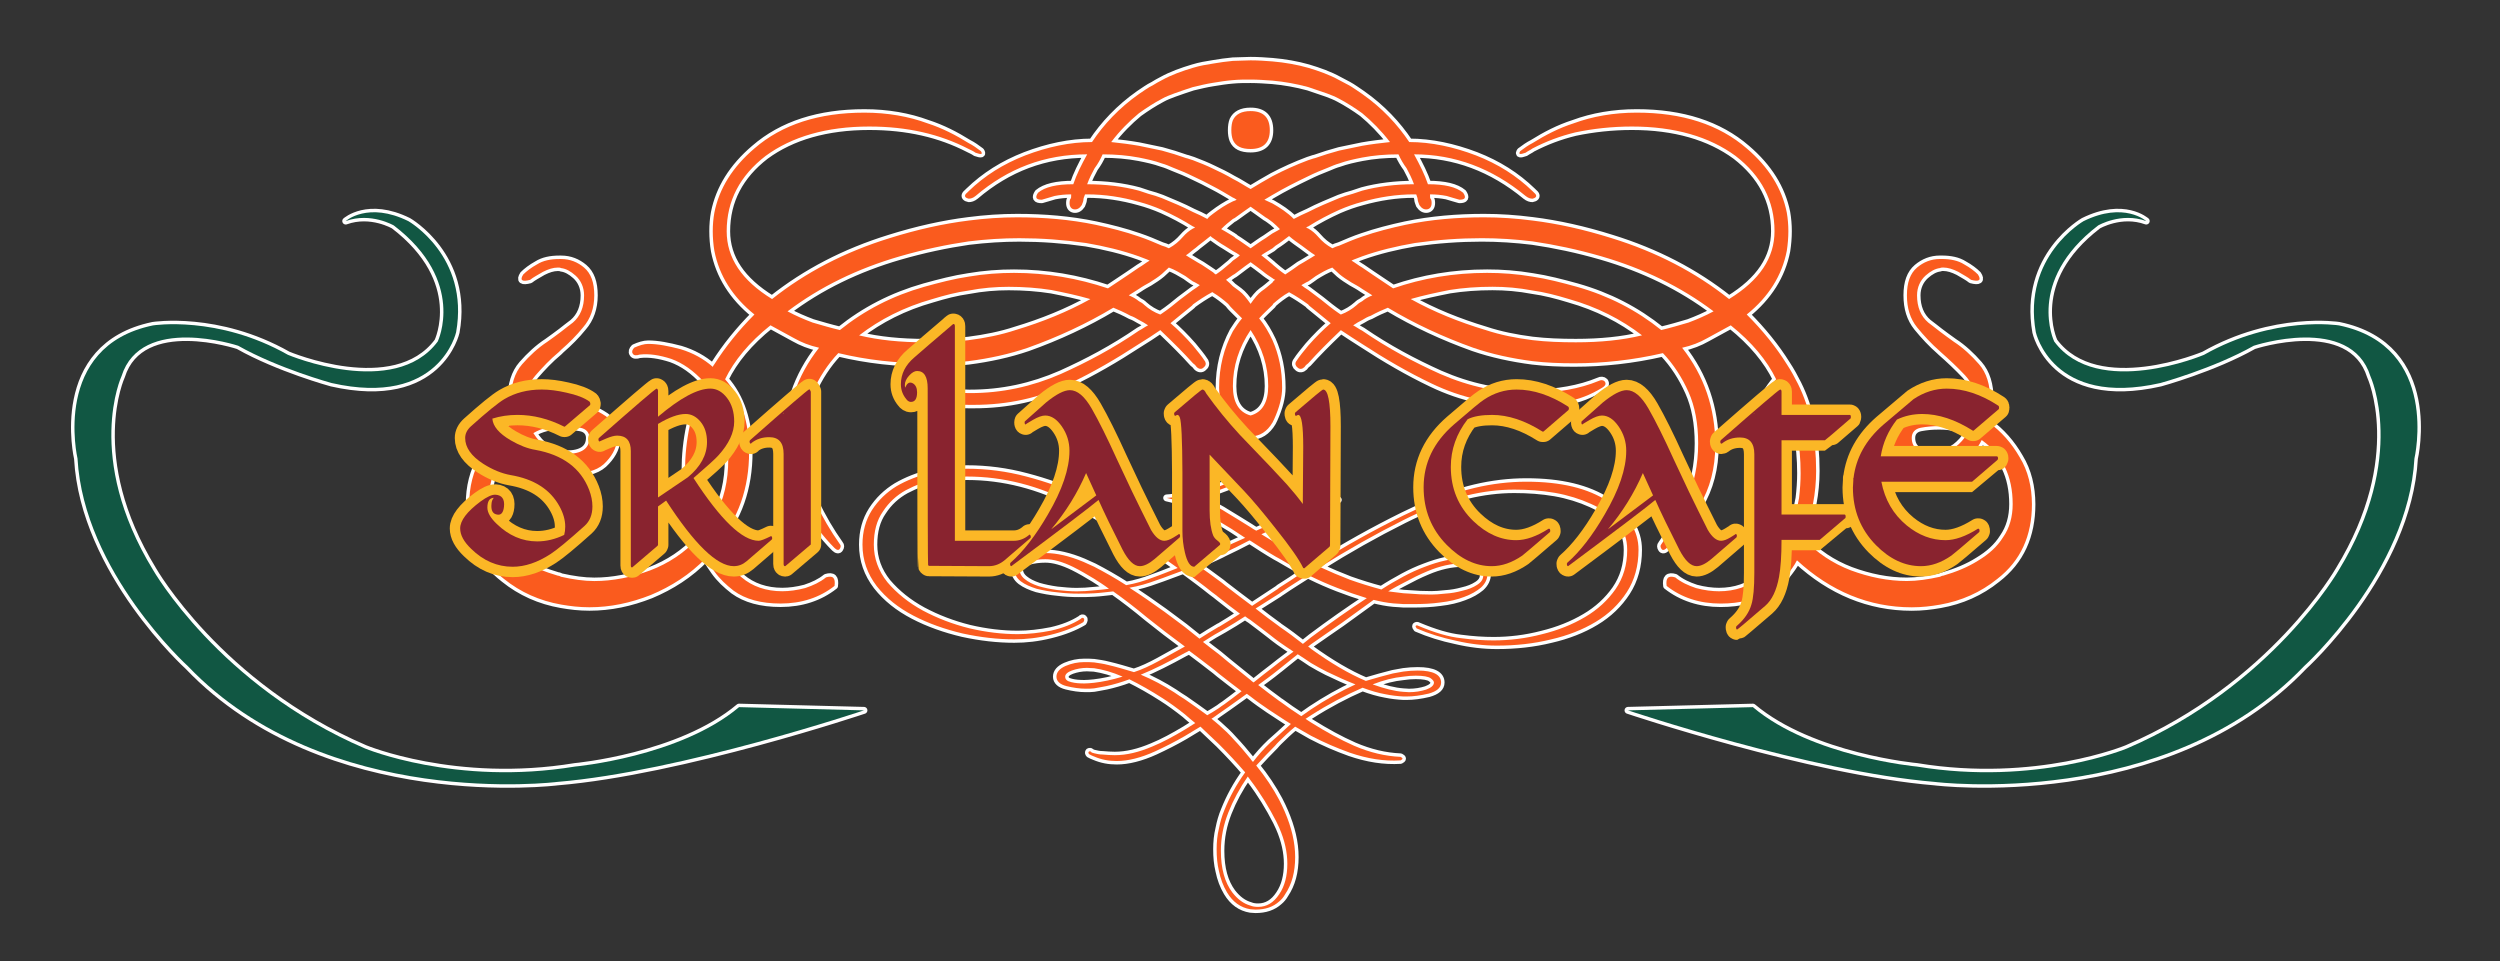 <?xml version="1.0" encoding="utf-8"?>
<!-- Generator: Adobe Illustrator 15.0.2, SVG Export Plug-In . SVG Version: 6.00 Build 0)  -->
<!DOCTYPE svg PUBLIC "-//W3C//DTD SVG 1.1//EN" "http://www.w3.org/Graphics/SVG/1.1/DTD/svg11.dtd">
<svg version="1.1" id="レイヤー_1" xmlns="http://www.w3.org/2000/svg" xmlns:xlink="http://www.w3.org/1999/xlink" x="0px"
	 y="0px" width="361px" height="138.775px" viewBox="0 0 361 138.775" enable-background="new 0 0 361 138.775"
	 xml:space="preserve">
<rect x="0" y="0" width="361" height="138.775" fill="#333333" stroke="none"/>
<g>
	<path fill="none" stroke="#FFFFFF" stroke-linecap="round" stroke-linejoin="round" stroke-miterlimit="10" d="M232.209,72.415
		c-2.902-1.92-6.836-2.857-11.801-2.857c-4.916,0-9.93,1.173-15.082,3.607c-0.889,0.421-1.779,0.841-2.668,1.267
		c-4.26,2.104-8.475,4.444-12.641,7.069c-0.236-0.094-0.471-0.232-0.709-0.327c-1.17-0.563-2.289-1.171-3.418-1.779
		c-0.373-0.233-0.795-0.47-1.174-0.702c-0.891-0.518-1.729-1.027-2.572-1.547c0.889-0.421,1.732-0.797,2.572-1.221
		c1.031-0.467,2.063-0.98,3.096-1.449c0.514-0.234,1.027-0.47,1.496-0.702c1.361-0.562,2.67-1.122,3.934-1.591
		c-1.264-0.145-2.57-0.375-3.934-0.799c-0.795-0.232-1.637-0.563-2.48-0.889c-0.75-0.327-1.453-0.657-2.109-0.98
		c-1.309-0.612-2.525-1.224-3.559-1.828c-0.188,0.142-0.42,0.279-0.605,0.376c-1.5,0.935-2.997,1.637-4.542,2.198
		c-0.515,0.188-1.034,0.329-1.594,0.47c-1.173,0.329-2.295,0.606-3.325,0.793c-0.981,0.189-1.826,0.333-2.623,0.377
		c0.845,0.187,1.686,0.42,2.623,0.798c0.841,0.325,1.731,0.749,2.67,1.262c0.702,0.425,1.454,0.843,2.249,1.313
		c1.215,0.705,2.479,1.498,3.789,2.391c-1.259,0.563-2.523,1.121-3.789,1.729c-1.315,0.563-2.575,1.17-3.796,1.731
		c-0.375-0.232-0.751-0.516-1.123-0.75c-2.154-1.5-4.308-2.901-6.557-4.307c-2.154-1.313-4.356-2.528-6.555-3.605
		c-0.471-0.236-0.938-0.469-1.407-0.656c-2.762-1.268-5.525-2.25-8.383-2.995c-2.811-0.75-5.667-1.126-8.568-1.126
		c-1.736,0-3.514,0.188-5.293,0.604c-1.78,0.428-3.418,1.078-4.873,1.923c-1.45,0.89-2.622,2.013-3.557,3.462
		c-0.889,1.408-1.358,3.046-1.358,4.973c0,2.244,0.703,4.211,2.06,5.994c1.358,1.73,3.138,3.137,5.293,4.26
		c2.154,1.127,4.543,1.967,7.117,2.577c2.578,0.56,5.059,0.842,7.447,0.842c1.687,0,3.419-0.188,5.293-0.66
		c1.871-0.462,3.417-1.073,4.682-1.819c0.141-0.236,0.189-0.425,0.047-0.563c-0.094-0.096-0.279-0.096-0.421,0.092
		c-1.171,0.752-2.576,1.307-4.26,1.688c-1.639,0.327-3.28,0.514-4.822,0.514c-2.25,0-4.592-0.279-6.982-0.84
		c-2.433-0.607-4.634-1.451-6.742-2.574c-2.062-1.127-3.748-2.488-5.104-4.078c-1.314-1.637-1.968-3.467-1.968-5.43
		c0-1.925,0.421-3.518,1.312-4.781c0.844-1.308,1.965-2.344,3.325-3.089c1.407-0.75,2.855-1.266,4.354-1.547
		c1.546-0.281,3.044-0.419,4.452-0.419c5.245,0,10.396,1.308,15.501,3.978c0.935,0.517,1.919,1.031,2.857,1.546
		c4.075,2.292,8.102,4.824,12.081,7.682c-1.216,0.473-2.436,0.981-3.652,1.406c-1.217,0.47-2.481,0.842-3.794,1.074
		c-1.591-1.023-3.185-1.92-4.634-2.67c-0.516-0.234-1.031-0.468-1.547-0.701c-2.014-0.84-3.839-1.266-5.479-1.266
		c-0.936,0-1.875,0.188-2.949,0.563c-1.029,0.376-1.547,0.938-1.547,1.688c0,0.749,0.33,1.362,0.937,1.829
		c0.61,0.463,1.404,0.798,2.296,1.078c0.936,0.229,1.918,0.416,2.996,0.514c1.076,0.137,2.061,0.188,2.998,0.188
		c0.748,0,1.544,0,2.295-0.051c0.887-0.042,1.826-0.184,2.762-0.273c1.591,1.123,3.23,2.387,4.916,3.791
		c1.685,1.354,3.513,2.758,5.434,4.169c-1.358,0.747-2.623,1.446-3.793,2.104c-1.217,0.659-2.388,1.22-3.56,1.592
		c-1.265-0.372-2.484-0.745-3.699-1.026c-0.702-0.187-1.407-0.28-2.061-0.376c-0.471-0.043-0.938-0.043-1.407-0.043
		c-0.936,0-1.826,0.182-2.715,0.559c-0.843,0.377-1.312,0.89-1.312,1.547c0,0.658,0.517,1.122,1.45,1.359
		c0.939,0.229,1.875,0.375,2.811,0.375c0.377,0,0.75,0,1.173-0.049c0.513-0.098,1.125-0.188,1.778-0.326
		c1.077-0.237,2.204-0.563,3.325-0.982c1.497,0.745,3.093,1.64,4.685,2.666c1.121,0.701,2.198,1.498,3.324,2.389
		c0.466,0.424,0.983,0.846,1.499,1.266c-0.515,0.328-1.033,0.658-1.499,0.94c-1.639,0.979-3.187,1.823-4.684,2.435
		c-1.965,0.84-3.744,1.262-5.432,1.262c-0.563,0-1.17-0.043-1.731-0.092c-0.47,0-0.893-0.094-1.265-0.188
		c-0.093-0.046-0.188-0.046-0.329-0.093c-0.143-0.189-0.283-0.232-0.423-0.143c-0.094,0.094-0.094,0.233,0.048,0.377
		c0.232,0.139,0.468,0.233,0.703,0.326c1.076,0.47,2.154,0.657,3.275,0.657c1.641,0,3.512-0.47,5.574-1.409
		c1.407-0.654,2.811-1.356,4.263-2.199c0.701-0.422,1.45-0.89,2.249-1.357c0.891,0.846,1.779,1.689,2.67,2.53
		c1.357,1.356,2.624,2.716,3.789,4.077c-1.259,1.729-2.243,3.557-2.994,5.43c-0.375,0.89-0.609,1.733-0.795,2.67
		c-0.239,0.982-0.331,1.963-0.331,2.998c0,1.123,0.092,2.154,0.331,3.138c0.232,1.125,0.606,2.153,1.169,3.093
		c0.84,1.4,1.967,2.198,3.373,2.434c0.232,0,0.469,0.049,0.75,0.049c1.4,0,2.521-0.375,3.414-1.176
		c0.328-0.276,0.609-0.604,0.846-1.026c0.979-1.448,1.455-3.231,1.455-5.386c0-2.105-0.52-4.261-1.502-6.557
		c-0.234-0.561-0.518-1.123-0.799-1.688c-0.893-1.686-2.014-3.371-3.32-4.966c0.934-1.03,1.824-1.966,2.713-2.854
		c0.188-0.233,0.375-0.425,0.607-0.654c0.709-0.703,1.451-1.404,2.301-2.109c0.793,0.471,1.545,0.895,2.289,1.313
		c1.873,0.982,3.746,1.78,5.574,2.436c2.576,0.891,5.014,1.268,7.354,1.122c0.375-0.187,0.375-0.324,0-0.511
		c-2.202-0.097-4.401-0.611-6.694-1.596c-2.017-0.891-4.076-2.018-6.233-3.371c-0.229-0.14-0.515-0.328-0.795-0.518
		c0.28-0.187,0.563-0.375,0.795-0.516c2.487-1.591,4.972-2.902,7.446-3.981c1.127,0.426,2.25,0.754,3.279,0.938
		c0.894,0.188,1.782,0.281,2.623,0.328h0.426c0.981,0,2.06-0.14,3.228-0.42c1.172-0.328,1.78-0.847,1.78-1.595
		c0-1.123-1.125-1.73-3.37-1.73c-0.703,0-1.359,0.045-2.063,0.141c-0.515,0.092-1.029,0.188-1.541,0.28
		c-1.267,0.33-2.531,0.656-3.89,1.076c-2.438-1.027-5.062-2.574-7.92-4.633c-0.136-0.145-0.281-0.238-0.418-0.329
		c0.137-0.096,0.282-0.234,0.418-0.329c1.498-1.027,3.002-2.107,4.453-3.09c1.545-1.129,3.09-2.249,4.588-3.324
		c0.938,0.229,1.873,0.42,2.856,0.511c0.519,0.046,0.981,0.046,1.451,0.098h1.407c1.354,0,2.668-0.052,3.935-0.233
		c1.312-0.146,2.433-0.421,3.416-0.797c1.033-0.374,1.828-0.842,2.437-1.356c0.61-0.563,0.938-1.218,0.938-1.97
		c0-0.749-0.235-1.313-0.75-1.686c-0.47-0.374-1.358-0.563-2.623-0.563c-1.731,0-3.604,0.42-5.664,1.217
		c-1.03,0.379-2.062,0.85-3.094,1.405c-1.029,0.563-2.104,1.169-3.185,1.876c-1.593-0.426-3.093-0.895-4.541-1.408
		c-1.451-0.559-2.904-1.172-4.31-1.824c4.028-2.53,8.006-4.774,12.033-6.79c0.702-0.373,1.45-0.7,2.153-1.03
		c4.729-2.248,9.367-3.372,13.862-3.372c1.972,0,3.933,0.139,5.853,0.467c1.875,0.33,3.654,0.889,5.201,1.592
		c1.59,0.705,2.854,1.595,3.795,2.674c0.981,1.073,1.447,2.389,1.447,3.979c0,2.152-0.56,4.029-1.687,5.669
		c-1.121,1.595-2.572,2.951-4.4,4.022c-1.823,1.082-3.937,1.927-6.227,2.483c-2.345,0.613-4.687,0.891-6.979,0.891
		c-1.406,0-3-0.094-4.729-0.325c-1.779-0.192-3.799-0.798-6.141-1.78c-0.139-0.094-0.279-0.094-0.375,0
		c-0.045,0.095,0,0.187,0.145,0.377c1.729,0.749,3.65,1.355,5.668,1.774c2.012,0.475,4.023,0.705,5.896,0.705
		c2.768,0,5.338-0.282,7.818-0.891c2.438-0.56,4.592-1.405,6.465-2.533c1.873-1.119,3.373-2.569,4.498-4.304
		c1.121-1.73,1.684-3.795,1.684-6.091C236.611,76.626,235.115,74.334,232.209,72.415z M157.981,85.245
		c-0.845,0.098-1.688,0.146-2.532,0.146c-0.936,0-1.871-0.098-2.807-0.193c-0.984-0.137-1.875-0.328-2.671-0.557
		c-0.843-0.281-1.498-0.607-2.012-1.031c-0.517-0.424-0.75-0.896-0.75-1.501c0-0.468,0.421-0.843,1.265-1.03
		c0.795-0.232,1.638-0.33,2.481-0.33c1.171,0,2.483,0.377,4.028,1.127c0.936,0.467,1.92,1.032,2.998,1.688
		c0.653,0.419,1.404,0.893,2.154,1.455C159.43,85.108,158.683,85.198,157.981,85.245z M157.981,98.594
		c-0.516,0.051-0.984,0.097-1.407,0.097c-0.702,0-1.31-0.046-1.872-0.188c-0.611-0.139-0.89-0.377-0.89-0.797
		c0-0.33,0.33-0.658,0.982-0.89c0.655-0.233,1.407-0.376,2.156-0.376c0.328,0,0.655,0.049,1.031,0.049
		c1.265,0.186,2.622,0.559,4.121,1.217C160.555,98.172,159.196,98.456,157.981,98.594z M202.658,97.706
		c0.607-0.096,1.221-0.139,1.779-0.139c1.078,0,1.828,0.139,2.152,0.373c0.33,0.23,0.473,0.467,0.473,0.605
		c0,0.422-0.375,0.748-1.125,1.031c-0.75,0.234-1.545,0.376-2.484,0.376c-0.232,0-0.512-0.051-0.795-0.051
		c-1.311-0.091-2.762-0.464-4.447-1.076C199.758,98.221,201.207,97.846,202.658,97.706z M202.658,84.172
		c1.221-0.66,2.342-1.218,3.469-1.686c1.781-0.756,3.465-1.128,5.057-1.128c0.844,0,1.545,0.187,2.109,0.468
		c0.607,0.282,0.887,0.701,0.887,1.314c0,0.469-0.279,0.936-0.887,1.313c-0.564,0.374-1.266,0.654-2.109,0.842
		c-0.846,0.234-1.641,0.371-2.48,0.421c-0.848,0.096-1.496,0.139-2.016,0.139c-1.08,0-2.105-0.043-3.184-0.139
		c-0.283,0-0.563-0.05-0.846-0.05c-0.746-0.09-1.451-0.184-2.199-0.273C201.207,84.922,201.957,84.543,202.658,84.172z
		 M177.04,73.958c-0.325-0.231-0.703-0.418-1.027-0.604c-1.034-0.655-2.062-1.172-3.044-1.688c1.027-0.282,2.06-0.563,3.044-0.889
		c1.497-0.518,2.949-1.173,4.259-1.876c0.094,0.048,0.189,0.095,0.283,0.144c1.306,0.749,2.716,1.404,4.164,2.016
		c0.1,0.044,0.188,0.044,0.33,0.091c1.496,0.607,2.951,1.266,4.26,1.873c0.146,0.047,0.24,0.096,0.334,0.143
		c-0.094,0.047-0.234,0.047-0.334,0.096c-1.309,0.467-2.574,0.979-3.791,1.495c-0.279,0.144-0.516,0.28-0.799,0.376
		c-1.076,0.47-2.197,0.984-3.32,1.495c-0.279-0.139-0.563-0.323-0.842-0.511C179.337,75.362,178.211,74.66,177.04,73.958z
		 M176.012,80.235c0.232-0.094,0.468-0.232,0.745-0.375c1.171-0.562,2.438-1.17,3.657-1.824c0.047,0,0.09,0.047,0.141,0.047
		c1.212,0.793,2.433,1.59,3.65,2.293c0.188,0.094,0.332,0.188,0.514,0.281c1.127,0.655,2.248,1.314,3.42,1.967
		c-1.172,0.799-2.293,1.549-3.42,2.246c-0.094,0.095-0.182,0.146-0.232,0.191c-1.215,0.792-2.436,1.595-3.697,2.435
		c-0.092-0.097-0.141-0.144-0.232-0.185c-1.268-0.938-2.482-1.879-3.702-2.814c-0.279-0.232-0.56-0.463-0.841-0.654
		c-1.034-0.751-2.017-1.5-3.044-2.199C173.995,81.173,175.028,80.704,176.012,80.235z M183.363,91.66
		c0.422,0.335,0.891,0.706,1.354,1.036c0.656,0.468,1.359,0.936,2.063,1.402c-0.701,0.518-1.404,1.031-2.063,1.545
		c-0.273,0.232-0.605,0.472-0.891,0.702c-0.936,0.7-1.871,1.454-2.807,2.2c-0.146-0.092-0.328-0.232-0.468-0.375
		c-1.079-0.887-2.156-1.73-3.186-2.57c-0.47-0.375-0.889-0.75-1.357-1.127c-0.795-0.607-1.547-1.17-2.299-1.777
		c0.752-0.472,1.504-0.984,2.299-1.406c0.232-0.141,0.468-0.277,0.745-0.422c1.033-0.609,2.061-1.218,3.043-1.871
		c0.238,0.188,0.521,0.373,0.754,0.517C181.537,90.258,182.475,90.959,183.363,91.66z M168.144,88.338
		c-1.689-1.22-3.375-2.39-5.06-3.469c1.36-0.229,2.624-0.607,3.889-1.073c1.264-0.423,2.526-0.938,3.839-1.405
		c0.095,0.051,0.187,0.098,0.281,0.139c1.312,0.984,2.62,1.926,3.885,2.955c0.377,0.279,0.703,0.514,1.034,0.797
		c1.027,0.797,2.01,1.594,3.042,2.338c-0.982,0.66-2.015,1.266-2.999,1.877h-0.043c-0.984,0.563-1.921,1.165-2.812,1.729
		c-0.702-0.564-1.406-1.122-2.107-1.688C170.112,89.787,169.128,89.084,168.144,88.338z M171.093,100.982
		c-0.517-0.326-1.031-0.651-1.5-0.985c-1.591-1.025-3.183-1.871-4.867-2.572c1.965-0.797,4.072-1.873,6.368-3.138
		c0.188-0.096,0.421-0.188,0.61-0.326c1.265,0.938,2.479,1.874,3.746,2.855c0.185,0.141,0.375,0.327,0.563,0.47
		c1.076,0.84,2.154,1.686,3.275,2.527c-0.844,0.652-1.639,1.264-2.48,1.874c-0.282,0.187-0.563,0.374-0.795,0.56
		c-0.563,0.378-1.126,0.707-1.686,1.031C173.245,102.485,172.173,101.731,171.093,100.982z M184.301,118.639
		c0.143,0.279,0.279,0.605,0.418,0.89c0.799,1.828,1.172,3.561,1.172,5.2c0,1.73-0.373,3.229-1.172,4.398
		c-0.797,1.221-1.824,1.828-3.037,1.828c-0.426,0-0.805-0.051-1.125-0.188c-0.985-0.281-1.831-0.891-2.626-1.918
		c-1.076-1.453-1.636-3.42-1.636-5.998c0-1.92,0.371-3.744,1.076-5.525c0.703-1.776,1.637-3.511,2.809-5.197
		c0.145,0.188,0.236,0.326,0.377,0.516C182.051,114.61,183.271,116.628,184.301,118.639z M184.719,106.086
		c-0.418,0.377-0.84,0.75-1.262,1.126c-0.936,0.891-1.775,1.825-2.529,2.812c-0.141-0.141-0.281-0.327-0.373-0.471
		c-0.796-0.981-1.593-1.92-2.439-2.809c-0.653-0.75-1.358-1.402-2.104-2.062c-0.378-0.329-0.707-0.608-1.078-0.892
		c0.371-0.232,0.7-0.468,1.078-0.75c0.468-0.329,0.935-0.651,1.404-0.98c0.844-0.611,1.732-1.22,2.623-1.877
		c0.188,0.146,0.326,0.236,0.516,0.377c0.886,0.703,1.777,1.313,2.667,1.924c0.519,0.324,0.981,0.648,1.495,0.98
		c0.564,0.373,1.128,0.748,1.689,1.076C185.846,105.059,185.283,105.571,184.719,106.086z M189.309,95.739
		c0.797,0.468,1.547,0.889,2.301,1.264c1.445,0.703,2.807,1.313,4.119,1.825c-2.15,0.985-4.309,2.202-6.42,3.606
		c-0.467,0.328-0.932,0.656-1.4,0.982c-1.029-0.654-2.018-1.355-3.043-2.105c-0.047-0.047-0.098-0.047-0.146-0.094
		c-0.979-0.703-2.012-1.497-3.037-2.297c0.883-0.652,1.869-1.354,2.855-2.154c0.043-0.044,0.137-0.094,0.182-0.141
		c0.939-0.75,1.826-1.452,2.674-2.152C188.049,94.898,188.701,95.317,189.309,95.739z M197.367,86.374
		c-2.576,1.682-5.244,3.561-8.059,5.664c-0.369,0.328-0.795,0.608-1.17,0.94c-1.076-0.848-2.199-1.688-3.371-2.483
		c0-0.048-0.051-0.048-0.051-0.048c-1.168-0.845-2.293-1.688-3.412-2.573c1.119-0.709,2.244-1.408,3.412-2.157
		c0.102-0.092,0.188-0.14,0.33-0.231c1.219-0.842,2.533-1.643,3.844-2.485c0.137,0.094,0.281,0.146,0.418,0.234
		C191.797,84.454,194.465,85.483,197.367,86.374z"/>
	<path fill="#FA5B1E" d="M232.209,72.415c-2.902-1.92-6.836-2.857-11.801-2.857c-4.916,0-9.93,1.173-15.082,3.607
		c-0.889,0.421-1.779,0.841-2.668,1.267c-4.26,2.104-8.475,4.444-12.641,7.069c-0.236-0.094-0.471-0.232-0.709-0.327
		c-1.17-0.563-2.289-1.171-3.418-1.779c-0.373-0.233-0.795-0.47-1.174-0.702c-0.891-0.518-1.729-1.027-2.572-1.547
		c0.889-0.421,1.732-0.797,2.572-1.221c1.031-0.467,2.063-0.98,3.096-1.449c0.514-0.234,1.027-0.47,1.496-0.702
		c1.361-0.562,2.67-1.122,3.934-1.591c-1.264-0.145-2.57-0.375-3.934-0.799c-0.795-0.232-1.637-0.563-2.48-0.889
		c-0.75-0.327-1.453-0.657-2.109-0.98c-1.309-0.612-2.525-1.224-3.559-1.828c-0.188,0.142-0.42,0.279-0.605,0.376
		c-1.5,0.935-2.997,1.637-4.542,2.198c-0.515,0.188-1.034,0.329-1.594,0.47c-1.173,0.329-2.295,0.606-3.325,0.793
		c-0.981,0.189-1.826,0.333-2.623,0.377c0.845,0.187,1.686,0.42,2.623,0.798c0.841,0.325,1.731,0.749,2.67,1.262
		c0.702,0.425,1.454,0.843,2.249,1.313c1.215,0.705,2.479,1.498,3.789,2.391c-1.259,0.563-2.523,1.121-3.789,1.729
		c-1.315,0.563-2.575,1.17-3.796,1.731c-0.375-0.232-0.751-0.516-1.123-0.75c-2.154-1.5-4.308-2.901-6.557-4.307
		c-2.154-1.313-4.356-2.528-6.555-3.605c-0.471-0.236-0.938-0.469-1.407-0.656c-2.762-1.268-5.525-2.25-8.383-2.995
		c-2.811-0.75-5.667-1.126-8.568-1.126c-1.736,0-3.514,0.188-5.293,0.604c-1.78,0.428-3.418,1.078-4.873,1.923
		c-1.45,0.89-2.622,2.013-3.557,3.462c-0.889,1.408-1.358,3.046-1.358,4.973c0,2.244,0.703,4.211,2.06,5.994
		c1.358,1.73,3.138,3.137,5.293,4.26c2.154,1.127,4.543,1.967,7.117,2.577c2.578,0.56,5.059,0.842,7.447,0.842
		c1.687,0,3.419-0.188,5.293-0.66c1.871-0.462,3.417-1.073,4.682-1.819c0.141-0.236,0.189-0.425,0.047-0.563
		c-0.094-0.096-0.279-0.096-0.421,0.092c-1.171,0.752-2.576,1.307-4.26,1.688c-1.639,0.327-3.28,0.514-4.822,0.514
		c-2.25,0-4.592-0.279-6.982-0.84c-2.433-0.607-4.634-1.451-6.742-2.574c-2.062-1.127-3.748-2.488-5.104-4.078
		c-1.314-1.637-1.968-3.467-1.968-5.43c0-1.925,0.421-3.518,1.312-4.781c0.844-1.308,1.965-2.344,3.325-3.089
		c1.407-0.75,2.855-1.266,4.354-1.547c1.546-0.281,3.044-0.419,4.452-0.419c5.245,0,10.396,1.308,15.501,3.978
		c0.935,0.517,1.919,1.031,2.857,1.546c4.075,2.292,8.102,4.824,12.081,7.682c-1.216,0.473-2.436,0.981-3.652,1.406
		c-1.217,0.47-2.481,0.842-3.794,1.074c-1.591-1.023-3.185-1.92-4.634-2.67c-0.516-0.234-1.031-0.468-1.547-0.701
		c-2.014-0.84-3.839-1.266-5.479-1.266c-0.936,0-1.875,0.188-2.949,0.563c-1.029,0.376-1.547,0.938-1.547,1.688
		c0,0.749,0.33,1.362,0.937,1.829c0.61,0.463,1.404,0.798,2.296,1.078c0.936,0.229,1.918,0.416,2.996,0.514
		c1.076,0.137,2.061,0.188,2.998,0.188c0.748,0,1.544,0,2.295-0.051c0.887-0.042,1.826-0.184,2.762-0.273
		c1.591,1.123,3.23,2.387,4.916,3.791c1.685,1.354,3.513,2.758,5.434,4.169c-1.358,0.747-2.623,1.446-3.793,2.104
		c-1.217,0.659-2.388,1.22-3.56,1.592c-1.265-0.372-2.484-0.745-3.699-1.026c-0.702-0.187-1.407-0.28-2.061-0.376
		c-0.471-0.043-0.938-0.043-1.407-0.043c-0.936,0-1.826,0.182-2.715,0.559c-0.843,0.377-1.312,0.89-1.312,1.547
		c0,0.658,0.517,1.122,1.45,1.359c0.939,0.229,1.875,0.375,2.811,0.375c0.377,0,0.75,0,1.173-0.049
		c0.513-0.098,1.125-0.188,1.778-0.326c1.077-0.237,2.204-0.563,3.325-0.982c1.497,0.745,3.093,1.64,4.685,2.666
		c1.121,0.701,2.198,1.498,3.324,2.389c0.466,0.424,0.983,0.846,1.499,1.266c-0.515,0.328-1.033,0.658-1.499,0.94
		c-1.639,0.979-3.187,1.823-4.684,2.435c-1.965,0.84-3.744,1.262-5.432,1.262c-0.563,0-1.17-0.043-1.731-0.092
		c-0.47,0-0.893-0.094-1.265-0.188c-0.093-0.046-0.188-0.046-0.329-0.093c-0.143-0.189-0.283-0.232-0.423-0.143
		c-0.094,0.094-0.094,0.233,0.048,0.377c0.232,0.139,0.468,0.233,0.703,0.326c1.076,0.47,2.154,0.657,3.275,0.657
		c1.641,0,3.512-0.47,5.574-1.409c1.407-0.654,2.811-1.356,4.263-2.199c0.701-0.422,1.45-0.89,2.249-1.357
		c0.891,0.846,1.779,1.689,2.67,2.53c1.357,1.356,2.624,2.716,3.789,4.077c-1.259,1.729-2.243,3.557-2.994,5.43
		c-0.375,0.89-0.609,1.733-0.795,2.67c-0.239,0.982-0.331,1.963-0.331,2.998c0,1.123,0.092,2.154,0.331,3.138
		c0.232,1.125,0.606,2.153,1.169,3.093c0.84,1.4,1.967,2.198,3.373,2.434c0.232,0,0.469,0.049,0.75,0.049
		c1.4,0,2.521-0.375,3.414-1.176c0.328-0.276,0.609-0.604,0.846-1.026c0.979-1.448,1.455-3.231,1.455-5.386
		c0-2.105-0.52-4.261-1.502-6.557c-0.234-0.561-0.518-1.123-0.799-1.688c-0.893-1.686-2.014-3.371-3.32-4.966
		c0.934-1.03,1.824-1.966,2.713-2.854c0.188-0.233,0.375-0.425,0.607-0.654c0.709-0.703,1.451-1.404,2.301-2.109
		c0.793,0.471,1.545,0.895,2.289,1.313c1.873,0.982,3.746,1.78,5.574,2.436c2.576,0.891,5.014,1.268,7.354,1.122
		c0.375-0.187,0.375-0.324,0-0.511c-2.202-0.097-4.401-0.611-6.694-1.596c-2.017-0.891-4.076-2.018-6.233-3.371
		c-0.229-0.14-0.515-0.328-0.795-0.518c0.28-0.187,0.563-0.375,0.795-0.516c2.487-1.591,4.972-2.902,7.446-3.981
		c1.127,0.426,2.25,0.754,3.279,0.938c0.894,0.188,1.782,0.281,2.623,0.328h0.426c0.981,0,2.06-0.14,3.228-0.42
		c1.172-0.328,1.78-0.847,1.78-1.595c0-1.123-1.125-1.73-3.37-1.73c-0.703,0-1.359,0.045-2.063,0.141
		c-0.515,0.092-1.029,0.188-1.541,0.28c-1.267,0.33-2.531,0.656-3.89,1.076c-2.438-1.027-5.062-2.574-7.92-4.633
		c-0.136-0.145-0.281-0.238-0.418-0.329c0.137-0.096,0.282-0.234,0.418-0.329c1.498-1.027,3.002-2.107,4.453-3.09
		c1.545-1.129,3.09-2.249,4.588-3.324c0.938,0.229,1.873,0.42,2.856,0.511c0.519,0.046,0.981,0.046,1.451,0.098h1.407
		c1.354,0,2.668-0.052,3.935-0.233c1.312-0.146,2.433-0.421,3.416-0.797c1.033-0.374,1.828-0.842,2.437-1.356
		c0.61-0.563,0.938-1.218,0.938-1.97c0-0.749-0.235-1.313-0.75-1.686c-0.47-0.374-1.358-0.563-2.623-0.563
		c-1.731,0-3.604,0.42-5.664,1.217c-1.03,0.379-2.062,0.85-3.094,1.405c-1.029,0.563-2.104,1.169-3.185,1.876
		c-1.593-0.426-3.093-0.895-4.541-1.408c-1.451-0.559-2.904-1.172-4.31-1.824c4.028-2.53,8.006-4.774,12.033-6.79
		c0.702-0.373,1.45-0.7,2.153-1.03c4.729-2.248,9.367-3.372,13.862-3.372c1.972,0,3.933,0.139,5.853,0.467
		c1.875,0.33,3.654,0.889,5.201,1.592c1.59,0.705,2.854,1.595,3.795,2.674c0.981,1.073,1.447,2.389,1.447,3.979
		c0,2.152-0.56,4.029-1.687,5.669c-1.121,1.595-2.572,2.951-4.4,4.022c-1.823,1.082-3.937,1.927-6.227,2.483
		c-2.345,0.613-4.687,0.891-6.979,0.891c-1.406,0-3-0.094-4.729-0.325c-1.779-0.192-3.799-0.798-6.141-1.78
		c-0.139-0.094-0.279-0.094-0.375,0c-0.045,0.095,0,0.187,0.145,0.377c1.729,0.749,3.65,1.355,5.668,1.774
		c2.012,0.475,4.023,0.705,5.896,0.705c2.768,0,5.338-0.282,7.818-0.891c2.438-0.56,4.592-1.405,6.465-2.533
		c1.873-1.119,3.373-2.569,4.498-4.304c1.121-1.73,1.684-3.795,1.684-6.091C236.611,76.626,235.115,74.334,232.209,72.415z
		 M157.981,85.245c-0.845,0.098-1.688,0.146-2.532,0.146c-0.936,0-1.871-0.098-2.807-0.193c-0.984-0.137-1.875-0.328-2.671-0.557
		c-0.843-0.281-1.498-0.607-2.012-1.031c-0.517-0.424-0.75-0.896-0.75-1.501c0-0.468,0.421-0.843,1.265-1.03
		c0.795-0.232,1.638-0.33,2.481-0.33c1.171,0,2.483,0.377,4.028,1.127c0.936,0.467,1.92,1.032,2.998,1.688
		c0.653,0.419,1.404,0.893,2.154,1.455C159.43,85.108,158.683,85.198,157.981,85.245z M157.981,98.594
		c-0.516,0.051-0.984,0.097-1.407,0.097c-0.702,0-1.31-0.046-1.872-0.188c-0.611-0.139-0.89-0.377-0.89-0.797
		c0-0.33,0.33-0.658,0.982-0.89c0.655-0.233,1.407-0.376,2.156-0.376c0.328,0,0.655,0.049,1.031,0.049
		c1.265,0.186,2.622,0.559,4.121,1.217C160.555,98.172,159.196,98.456,157.981,98.594z M202.658,97.706
		c0.607-0.096,1.221-0.139,1.779-0.139c1.078,0,1.828,0.139,2.152,0.373c0.33,0.23,0.473,0.467,0.473,0.605
		c0,0.422-0.375,0.748-1.125,1.031c-0.75,0.234-1.545,0.376-2.484,0.376c-0.232,0-0.512-0.051-0.795-0.051
		c-1.311-0.091-2.762-0.464-4.447-1.076C199.758,98.221,201.207,97.846,202.658,97.706z M202.658,84.172
		c1.221-0.66,2.342-1.218,3.469-1.686c1.781-0.756,3.465-1.128,5.057-1.128c0.844,0,1.545,0.187,2.109,0.468
		c0.607,0.282,0.887,0.701,0.887,1.314c0,0.469-0.279,0.936-0.887,1.313c-0.564,0.374-1.266,0.654-2.109,0.842
		c-0.846,0.234-1.641,0.371-2.48,0.421c-0.848,0.096-1.496,0.139-2.016,0.139c-1.08,0-2.105-0.043-3.184-0.139
		c-0.283,0-0.563-0.05-0.846-0.05c-0.746-0.09-1.451-0.184-2.199-0.273C201.207,84.922,201.957,84.543,202.658,84.172z
		 M177.04,73.958c-0.325-0.231-0.703-0.418-1.027-0.604c-1.034-0.655-2.062-1.172-3.044-1.688c1.027-0.282,2.06-0.563,3.044-0.889
		c1.497-0.518,2.949-1.173,4.259-1.876c0.094,0.048,0.189,0.095,0.283,0.144c1.306,0.749,2.716,1.404,4.164,2.016
		c0.1,0.044,0.188,0.044,0.33,0.091c1.496,0.607,2.951,1.266,4.26,1.873c0.146,0.047,0.24,0.096,0.334,0.143
		c-0.094,0.047-0.234,0.047-0.334,0.096c-1.309,0.467-2.574,0.979-3.791,1.495c-0.279,0.144-0.516,0.28-0.799,0.376
		c-1.076,0.47-2.197,0.984-3.32,1.495c-0.279-0.139-0.563-0.323-0.842-0.511C179.337,75.362,178.211,74.66,177.04,73.958z
		 M176.012,80.235c0.232-0.094,0.468-0.232,0.745-0.375c1.171-0.562,2.438-1.17,3.657-1.824c0.047,0,0.09,0.047,0.141,0.047
		c1.212,0.793,2.433,1.59,3.65,2.293c0.188,0.094,0.332,0.188,0.514,0.281c1.127,0.655,2.248,1.314,3.42,1.967
		c-1.172,0.799-2.293,1.549-3.42,2.246c-0.094,0.095-0.182,0.146-0.232,0.191c-1.215,0.792-2.436,1.595-3.697,2.435
		c-0.092-0.097-0.141-0.144-0.232-0.185c-1.268-0.938-2.482-1.879-3.702-2.814c-0.279-0.232-0.56-0.463-0.841-0.654
		c-1.034-0.751-2.017-1.5-3.044-2.199C173.995,81.173,175.028,80.704,176.012,80.235z M183.363,91.66
		c0.422,0.335,0.891,0.706,1.354,1.036c0.656,0.468,1.359,0.936,2.063,1.402c-0.701,0.518-1.404,1.031-2.063,1.545
		c-0.273,0.232-0.605,0.472-0.891,0.702c-0.936,0.7-1.871,1.454-2.807,2.2c-0.146-0.092-0.328-0.232-0.468-0.375
		c-1.079-0.887-2.156-1.73-3.186-2.57c-0.47-0.375-0.889-0.75-1.357-1.127c-0.795-0.607-1.547-1.17-2.299-1.777
		c0.752-0.472,1.504-0.984,2.299-1.406c0.232-0.141,0.468-0.277,0.745-0.422c1.033-0.609,2.061-1.218,3.043-1.871
		c0.238,0.188,0.521,0.373,0.754,0.517C181.537,90.258,182.475,90.959,183.363,91.66z M168.144,88.338
		c-1.689-1.22-3.375-2.39-5.06-3.469c1.36-0.229,2.624-0.607,3.889-1.073c1.264-0.423,2.526-0.938,3.839-1.405
		c0.095,0.051,0.187,0.098,0.281,0.139c1.312,0.984,2.62,1.926,3.885,2.955c0.377,0.279,0.703,0.514,1.034,0.797
		c1.027,0.797,2.01,1.594,3.042,2.338c-0.982,0.66-2.015,1.266-2.999,1.877h-0.043c-0.984,0.563-1.921,1.165-2.812,1.729
		c-0.702-0.564-1.406-1.122-2.107-1.688C170.112,89.787,169.128,89.084,168.144,88.338z M171.093,100.982
		c-0.517-0.326-1.031-0.651-1.5-0.985c-1.591-1.025-3.183-1.871-4.867-2.572c1.965-0.797,4.072-1.873,6.368-3.138
		c0.188-0.096,0.421-0.188,0.61-0.326c1.265,0.938,2.479,1.874,3.746,2.855c0.185,0.141,0.375,0.327,0.563,0.47
		c1.076,0.84,2.154,1.686,3.275,2.527c-0.844,0.652-1.639,1.264-2.48,1.874c-0.282,0.187-0.563,0.374-0.795,0.56
		c-0.563,0.378-1.126,0.707-1.686,1.031C173.245,102.485,172.173,101.731,171.093,100.982z M184.301,118.639
		c0.143,0.279,0.279,0.605,0.418,0.89c0.799,1.828,1.172,3.561,1.172,5.2c0,1.73-0.373,3.229-1.172,4.398
		c-0.797,1.221-1.824,1.828-3.037,1.828c-0.426,0-0.805-0.051-1.125-0.188c-0.985-0.281-1.831-0.891-2.626-1.918
		c-1.076-1.453-1.636-3.42-1.636-5.998c0-1.92,0.371-3.744,1.076-5.525c0.703-1.776,1.637-3.511,2.809-5.197
		c0.145,0.188,0.236,0.326,0.377,0.516C182.051,114.61,183.271,116.628,184.301,118.639z M184.719,106.086
		c-0.418,0.377-0.84,0.75-1.262,1.126c-0.936,0.891-1.775,1.825-2.529,2.812c-0.141-0.141-0.281-0.327-0.373-0.471
		c-0.796-0.981-1.593-1.92-2.439-2.809c-0.653-0.75-1.358-1.402-2.104-2.062c-0.378-0.329-0.707-0.608-1.078-0.892
		c0.371-0.232,0.7-0.468,1.078-0.75c0.468-0.329,0.935-0.651,1.404-0.98c0.844-0.611,1.732-1.22,2.623-1.877
		c0.188,0.146,0.326,0.236,0.516,0.377c0.886,0.703,1.777,1.313,2.667,1.924c0.519,0.324,0.981,0.648,1.495,0.98
		c0.564,0.373,1.128,0.748,1.689,1.076C185.846,105.059,185.283,105.571,184.719,106.086z M189.309,95.739
		c0.797,0.468,1.547,0.889,2.301,1.264c1.445,0.703,2.807,1.313,4.119,1.825c-2.15,0.985-4.309,2.202-6.42,3.606
		c-0.467,0.328-0.932,0.656-1.4,0.982c-1.029-0.654-2.018-1.355-3.043-2.105c-0.047-0.047-0.098-0.047-0.146-0.094
		c-0.979-0.703-2.012-1.497-3.037-2.297c0.883-0.652,1.869-1.354,2.855-2.154c0.043-0.044,0.137-0.094,0.182-0.141
		c0.939-0.75,1.826-1.452,2.674-2.152C188.049,94.898,188.701,95.317,189.309,95.739z M197.367,86.374
		c-2.576,1.682-5.244,3.561-8.059,5.664c-0.369,0.328-0.795,0.608-1.17,0.94c-1.076-0.848-2.199-1.688-3.371-2.483
		c0-0.048-0.051-0.048-0.051-0.048c-1.168-0.845-2.293-1.688-3.412-2.573c1.119-0.709,2.244-1.408,3.412-2.157
		c0.102-0.092,0.188-0.14,0.33-0.231c1.219-0.842,2.533-1.643,3.844-2.485c0.137,0.094,0.281,0.146,0.418,0.234
		C191.797,84.454,194.465,85.483,197.367,86.374z"/>
</g>
<g>
	<path fill="none" stroke="#FFFFFF" stroke-linecap="round" stroke-linejoin="round" stroke-miterlimit="10" d="M291.633,66.009
		c-1.16-2.004-2.625-3.7-4.471-5.01c0.146-0.307,0.225-0.848,0.225-1.465v-1.775c0-2.23-0.539-3.929-1.615-5.161
		c-1.08-1.237-2.32-2.396-3.631-3.241c-0.762-0.539-1.387-1.004-2.002-1.467c-0.623-0.463-1.152-0.925-1.697-1.312
		c-1.078-0.925-1.621-2.236-1.621-3.933c0-1.156,0.467-2.161,1.238-2.854c0.693-0.619,1.391-1.003,2.08-1.082
		c0.156-0.076,0.313-0.076,0.467-0.076c0.688,0,1.389,0.23,2.16,0.617c0.764,0.461,1.387,0.772,1.848,1.155
		c1.158,0.311,1.545,0.077,0.998-0.773c-0.451-0.46-1.154-0.999-1.998-1.462c-0.848-0.541-1.932-0.771-3.238-0.771h-0.232
		c-1.313,0-2.395,0.462-3.318,1.233c-1,0.851-1.467,2.16-1.467,4.012c0,1.851,0.467,3.394,1.467,4.628
		c1.004,1.231,2.08,2.389,3.318,3.469l0.076,0.075c1.234,1.084,2.465,2.242,3.549,3.394c1.072,1.159,1.625,2.624,1.625,4.239
		c0,0.695-0.084,1.315-0.23,1.78c-1.861-0.93-3.549-1.466-5.02-1.623c-0.461-0.075-0.852-0.157-1.313-0.157
		c-1.621,0-3.24,0.463-4.627,1.315c-1.467,0.846-2.16,1.929-2.16,3.236c0,1.393,0.537,2.542,1.545,3.626
		c0.998,1.158,2.547,1.697,4.773,1.697c0.625,0,1.154-0.078,1.777-0.157c2.705-0.463,4.699-2.004,6.02-4.625
		c3.012,2.157,4.471,5.245,4.471,9.252c0,1.854-0.467,3.471-1.387,4.785c-0.855,1.383-2.078,2.463-3.631,3.393
		c-1.459,0.923-3.166,1.617-5.006,2.154c-0.152,0-0.311,0.078-0.467,0.156c-1.697,0.383-3.318,0.617-4.785,0.617
		c-2.693,0-5.393-0.541-8.098-1.543c-2.617-1.002-4.938-2.543-6.777-4.547c0.539-1.621,0.92-3.318,1.311-5.018
		c0.313-1.619,0.459-3.235,0.459-4.776c0-4.863-0.85-9.023-2.621-12.575c-0.467-0.923-1.002-1.925-1.617-2.851
		c-1.543-2.472-3.469-4.859-5.781-7.175c3.162-2.545,5.088-5.627,5.781-9.177c0.146-0.923,0.229-1.927,0.229-2.854
		c0-0.923-0.08-1.847-0.229-2.695c-0.693-3.473-2.619-6.558-5.781-9.256c-4.018-3.473-9.334-5.166-15.889-5.166
		c-3.313,0-6.398,0.542-9.104,1.542c-2.159,0.693-4.086,1.697-5.938,2.853c-0.616,0.312-1.151,0.695-1.774,1.16
		c-0.306,0.462-0.071,0.537,0.771,0.232c0.313-0.232,0.703-0.39,1.006-0.62c1.933-1.002,3.938-1.772,6.173-2.314
		c2.543-0.538,5.321-0.848,8.182-0.848c6.158,0,11.175,1.467,14.955,4.242c3.703,2.853,5.629,6.479,5.629,10.873
		c0,3.856-2.159,7.095-6.563,9.796c-4.846-3.854-10.481-6.789-16.963-8.792c-3.931-1.233-7.701-2.082-11.41-2.543
		c-2.387-0.309-4.698-0.466-7.014-0.466c-3.856,0-7.63,0.309-11.336,1.081c-2.162,0.464-4.24,1.001-6.244,1.693
		c-1.162,0.389-2.242,0.85-3.32,1.313c-0.309,0.078-0.692,0.229-0.997,0.384c-0.854-0.463-1.472-1.001-2.011-1.619
		c-0.461-0.538-0.922-0.925-1.465-1.233c-0.154-0.075-0.226-0.075-0.306-0.151c0.08-0.078,0.149-0.078,0.306-0.155
		c1.465-0.924,2.937-1.695,4.473-2.389c1.078-0.463,2.158-0.852,3.32-1.159c2.465-0.693,4.935-1.079,7.479-1.079h0.313
		c0.146,0.385,0.219,0.619,0.219,0.771c0,0.153,0.086,0.386,0.234,0.77c0.313,0.465,0.697,0.697,1.15,0.619
		c0.391-0.079,0.623-0.385,0.623-0.927c0-0.309-0.07-0.541-0.156-0.614c-0.076-0.079-0.076-0.233-0.076-0.619
		c0.852,0,1.619,0.079,2.393,0.229c0.701,0.232,1.389,0.391,1.854,0.543c0.853,0,0.998-0.311,0.539-1.003
		c-1.006-0.848-2.694-1.233-5.088-1.233c-0.467-1.391-1.162-2.776-2.004-4.318c5.854,0,11.252,2.004,16.106,6.013
		c0.39,0.312,0.703,0.391,1.006,0.391c0.086,0,0.164-0.079,0.236-0.079c0.381-0.154,0.381-0.461,0-0.771
		c-0.072-0.08-0.15-0.153-0.236-0.231c-2.307-2.237-5.002-3.934-8.168-5.166c-3.239-1.234-6.476-1.929-9.637-1.929
		c-1.701-2.547-3.938-4.937-6.789-6.94c-0.695-0.46-1.31-0.927-2.011-1.31c-0.452-0.231-0.851-0.464-1.312-0.692
		c-1.387-0.773-2.93-1.313-4.473-1.777c-1.613-0.462-3.39-0.77-5.16-0.924c-1.006-0.078-2.086-0.155-3.162-0.155
		c-0.849,0-1.708,0.077-2.557,0.077c-0.92,0.078-1.925,0.232-2.846,0.385c-1.004,0.155-1.925,0.311-2.927,0.617
		c-1.544,0.463-3.081,1.003-4.481,1.777c-0.46,0.229-0.842,0.46-1.223,0.692c-0.774,0.383-1.391,0.85-2.089,1.31
		c-2.853,2.006-5.088,4.395-6.781,6.94c-3.163,0-6.403,0.693-9.638,1.929c-3.166,1.232-5.868,2.929-8.175,5.166
		c-0.079,0.079-0.157,0.152-0.235,0.231c-0.388,0.311-0.388,0.615,0,0.771c0.079,0,0.157,0.079,0.235,0.079
		c0.304,0,0.614-0.079,0.999-0.391c4.706-4.009,10.019-6.013,16.116-6.013c-0.846,1.542-1.544,2.929-2.004,4.318
		c-2.386,0-4.093,0.387-5.099,1.233c-0.45,0.692-0.296,1.003,0.552,1.003c0.453-0.152,1.155-0.311,1.85-0.543
		c0.764-0.149,1.534-0.229,2.393-0.229c0,0.385,0,0.54-0.085,0.619c-0.072,0.074-0.15,0.307-0.15,0.614
		c0,0.542,0.235,0.848,0.617,0.927c0.46,0.079,0.848-0.154,1.152-0.619c0.156-0.383,0.235-0.615,0.235-0.77
		c0-0.153,0.079-0.388,0.232-0.771h0.307c2.538,0,5.009,0.385,7.479,1.079c1.152,0.309,2.236,0.696,3.313,1.159
		c1.55,0.692,3.009,1.465,4.481,2.389c0.147,0.077,0.225,0.077,0.304,0.155c-0.079,0.076-0.157,0.076-0.304,0.151
		c-0.538,0.311-1.005,0.695-1.472,1.233c-0.539,0.617-1.155,1.156-2.004,1.619c-0.313-0.153-0.694-0.307-1.005-0.384
		c-1.077-0.464-2.16-0.926-3.313-1.313c-1.997-0.692-4.086-1.229-6.243-1.693c-3.701-0.772-7.48-1.081-11.337-1.081
		c-2.314,0-4.628,0.157-7.014,0.466c-3.7,0.462-7.483,1.311-11.416,2.543c-6.478,2.004-12.111,4.938-16.968,8.792
		c-4.392-2.701-6.553-5.938-6.553-9.796c0-4.396,1.925-8.021,5.626-10.873c3.779-2.775,8.792-4.242,14.964-4.242
		c5.469,0,10.175,1.083,14.346,3.24c0.304,0.152,0.685,0.31,0.999,0.542c0.849,0.305,1.08,0.229,0.77-0.232
		c-0.616-0.465-1.155-0.85-1.769-1.16c-1.854-1.154-3.786-2.157-5.939-2.853c-2.703-1-5.79-1.542-9.103-1.542
		c-6.56,0-11.876,1.693-15.887,5.166c-3.166,2.698-5.088,5.783-5.783,9.256c-0.157,0.85-0.235,1.772-0.235,2.695
		c0,0.929,0.078,1.933,0.235,2.854c0.695,3.55,2.617,6.632,5.783,9.177c-2.229,2.237-4.161,4.629-5.783,7.175
		c-0.078,0.075-0.157,0.229-0.235,0.384c-1.302-1.155-2.853-2.005-4.621-2.542c-1.775-0.467-3.319-0.773-4.706-0.773
		c-0.617,0-1.309,0.232-2.004,0.54c-0.31,0.308-0.388,0.615-0.231,0.847c0.157,0.312,0.539,0.312,0.999,0.156
		c1.394-0.156,2.859,0.075,4.556,0.617c1.693,0.617,3.233,1.697,4.777,3.391c-1.854,4.017-2.774,8.332-2.774,12.809
		c0,1.541,0.15,3.157,0.46,4.776c0.381,1.697,0.77,3.396,1.315,5.018c-1.854,2.004-4.167,3.545-6.795,4.547
		c-2.696,1.002-5.391,1.543-8.087,1.543c-1.472,0-3.088-0.234-4.784-0.617c-0.157-0.078-0.313-0.156-0.467-0.156
		c-1.851-0.537-3.541-1.231-5.006-2.154c-1.551-0.93-2.781-2.01-3.629-3.393c-0.92-1.314-1.387-2.934-1.387-4.785
		c0-4.007,1.465-7.095,4.471-9.252c1.312,2.621,3.319,4.162,6.019,4.625c0.613,0.079,1.151,0.157,1.769,0.157
		c2.235,0,3.779-0.539,4.784-1.697c1.005-1.083,1.544-2.233,1.544-3.626c0-1.309-0.695-2.392-2.16-3.236
		c-1.388-0.854-3.009-1.315-4.628-1.315c-0.467,0-0.849,0.082-1.309,0.082c-1.779,0.232-3.476,0.771-5.013,1.698
		c-0.164-0.464-0.231-1.084-0.231-1.78c0-1.615,0.538-3.081,1.54-4.239c1.006-1.15,2.082-2.31,3.392-3.394
		c0.078-0.075,0.235-0.231,0.313-0.309c1.151-1,2.235-2.08,3.162-3.235c1.077-1.234,1.622-2.777,1.622-4.628
		c0-1.852-0.467-3.161-1.472-4.012c-0.92-0.771-2.003-1.233-3.312-1.233h-0.236c-1.309,0-2.385,0.229-3.24,0.771
		c-0.842,0.463-1.537,1.002-1.997,1.462c-0.545,0.852-0.164,1.083,0.991,0.773c0.474-0.383,1.084-0.693,1.861-1.155
		c0.764-0.387,1.459-0.617,2.154-0.617c0.154,0,0.31,0,0.467,0.076c0.691,0.079,1.387,0.463,2.078,1.082
		c0.774,0.691,1.234,1.696,1.234,2.854c0,1.695-0.539,3.007-1.616,3.933c-0.545,0.387-1.083,0.85-1.696,1.312
		c-0.617,0.463-1.241,0.928-2.004,1.467c-1.309,0.847-2.549,2.004-3.632,3.241c-1.073,1.232-1.612,2.931-1.612,5.161v1.775
		c0,0.617,0.078,1.158,0.225,1.465c-1.847,1.31-3.313,3.006-4.471,5.01c-1.233,2.012-1.778,4.321-1.778,6.788
		c0,4.551,1.622,8.178,5.02,10.797c2.392,1.93,5.166,3.162,8.254,3.703c1.309,0.229,2.623,0.387,4.089,0.387
		c3.002,0,5.93-0.615,8.867-1.775c2.932-1.232,5.627-2.93,7.938-5.322c0.388,0.698,0.776,1.313,1.237,1.934
		c0.77,1.077,1.69,1.929,2.773,2.771c1.701,1.234,3.937,1.854,6.788,1.854c3.009,0,5.633-0.851,7.784-2.546
		c0.157-1.155-0.225-1.54-1.23-1.233c-0.848,0.694-1.847,1.158-3.009,1.544c-1.158,0.311-2.314,0.46-3.313,0.46
		c-2.314,0-4.324-0.69-5.857-2.004c-1.622-1.31-2.853-2.931-3.633-4.784c3.166-3.702,4.706-8.09,4.706-13.339
		c0-4.317-1.151-7.865-3.466-10.486c1.316-2.697,3.466-5.321,6.554-7.789c1.152,0.617,2.235,1.232,3.39,1.854
		c1.084,0.614,2.243,1.078,3.623,1.386c-3.162,4.009-4.778,8.712-4.778,14.035c0,3.395,0.773,6.25,2.239,8.714
		c1.541,2.391,3.084,4.477,4.774,6.172c0.313,0.308,0.624,0.386,0.78,0.075c0.147-0.231,0.147-0.464,0-0.62
		c-1.309-1.848-2.549-3.929-3.625-6.238c-1.081-2.396-1.697-5.171-1.697-8.333c0-2.854,0.46-5.322,1.387-7.401
		c0.92-2.082,2.161-4.008,3.701-5.63c4.164,1.002,8.411,1.466,12.803,1.466c2.082,0,4.085-0.075,6.018-0.308
		c3.006-0.39,5.851-1.007,8.557-1.932c4.317-1.542,8.485-3.469,12.337-5.783c0.77,0.311,1.618,0.694,2.47,1.161
		c0.456,0.15,0.842,0.382,1.23,0.613c0.467,0.229,0.849,0.463,1.315,0.771c-0.466,0.231-0.848,0.538-1.315,0.771
		c-3.7,2.543-7.479,4.547-11.26,6.244c-4.243,1.854-8.557,2.772-13.109,2.772h-0.225c-3.554-0.073-6.795-0.611-9.569-1.769
		c-0.306-0.153-0.616-0.153-0.841,0.079c-0.236,0.307-0.157,0.614,0.382,0.924c1.618,1.001,3.397,1.697,5.244,2.007
		c1.619,0.309,3.163,0.457,4.785,0.457h0.77c4.849,0,9.478-0.998,13.802-3.081c3.392-1.619,6.711-3.547,10.022-5.708
		c0.999-0.615,2.089-1.311,3.084-2.004c0.079,0.077,0.157,0.155,0.229,0.23c1.697,1.623,3.169,3.086,4.481,4.552
		c0.225,0.156,0.382,0.306,0.536,0.538c0.313,0.31,0.695,0.385,0.999,0.082c0.313-0.235,0.389-0.545,0.234-0.854
		c-0.538-0.849-1.155-1.544-1.769-2.313c-1.083-1.234-2.161-2.313-3.244-3.238c0.998-0.847,2.003-1.621,2.931-2.39
		c0.078-0.081,0.228-0.156,0.313-0.313c0.849-0.618,1.769-1.23,2.774-1.771c0.068,0,0.068,0,0.153,0.077
		c0.774,0.465,1.466,1.003,2.161,1.617c0.225,0.31,0.461,0.542,0.685,0.771c0.467,0.464,0.849,0.851,1.319,1.313
		c-0.471,0.54-0.92,1.235-1.319,1.854c-1.308,2.465-1.994,5.165-1.994,8.174c0,1.313,0.382,2.852,1.152,4.549
		c0.234,0.538,0.538,1.002,0.841,1.392c0.702,0.69,1.551,1.075,2.557,1.075c1.311,0,2.387-0.694,3.162-2.004
		c0.072-0.151,0.148-0.307,0.229-0.463c0.771-1.697,1.158-3.237,1.158-4.549c0-2.546-0.468-4.782-1.388-6.867
		c-0.545-1.151-1.166-2.232-1.933-3.159c0.615-0.689,1.313-1.313,1.933-1.927c0,0,0.072-0.079,0.072-0.157
		c0.694-0.613,1.465-1.23,2.319-1.693c0.998,0.542,1.918,1.154,2.769,1.771c0.078,0.155,0.228,0.23,0.313,0.313
		c0.92,0.77,1.926,1.543,2.932,2.39c-1.078,0.926-2.16,2.004-3.244,3.238c-0.615,0.77-1.23,1.465-1.77,2.313
		c-0.164,0.308-0.078,0.617,0.229,0.854c0.311,0.303,0.691,0.229,1.006-0.082c0.146-0.232,0.311-0.382,0.535-0.538
		c1.318-1.466,2.773-2.929,4.473-4.552c0.072-0.075,0.158-0.153,0.236-0.23c1.074,0.693,2.078,1.39,3.084,2.004
		c3.313,2.161,6.625,4.089,10.021,5.708c4.316,2.083,8.943,3.081,13.803,3.081h0.77c1.621,0,3.164-0.147,4.785-0.457
		c1.854-0.31,3.623-1.006,5.244-2.007c0.545-0.31,0.617-0.617,0.389-0.924c-0.23-0.231-0.545-0.231-0.85-0.079
		c-2.779,1.156-6.021,1.694-9.568,1.769h-0.229c-4.549,0-8.871-0.92-13.111-2.772c-3.771-1.697-7.551-3.701-11.252-6.244
		c-0.467-0.232-0.854-0.539-1.311-0.771c0.453-0.31,0.844-0.542,1.311-0.771c0.381-0.231,0.766-0.463,1.229-0.613
		c0.854-0.467,1.693-0.852,2.473-1.161c3.855,2.314,8.023,4.241,12.336,5.783c2.693,0.925,5.561,1.542,8.559,1.932
		c1.932,0.231,3.938,0.308,6.02,0.308c4.166,0,8.484-0.464,12.803-1.466c1.539,1.622,2.773,3.548,3.701,5.63
		c0.926,2.079,1.387,4.549,1.387,7.401c0,3.162-0.617,5.937-1.693,8.333c-1.082,2.312-2.32,4.393-3.631,6.238
		c-0.146,0.156-0.146,0.389,0,0.62c0.156,0.311,0.467,0.23,0.771-0.075c1.707-1.695,3.244-3.781,4.783-6.172
		c1.465-2.463,2.24-5.319,2.24-8.714c0-5.323-1.623-10.026-4.785-14.035c1.387-0.308,2.545-0.771,3.629-1.386
		c1.156-0.62,2.229-1.234,3.391-1.853c3.084,2.467,5.246,5.09,6.555,7.788c-2.314,2.621-3.471,6.168-3.471,10.486
		c0,5.249,1.545,9.637,4.703,13.339c-0.768,1.854-2.004,3.477-3.625,4.784c-1.545,1.313-3.545,2.004-5.863,2.004
		c-1,0-2.156-0.149-3.309-0.46c-1.154-0.386-2.16-0.85-3.008-1.544c-1.006-0.307-1.396,0.078-1.24,1.233
		c2.16,1.695,4.783,2.546,7.793,2.546c2.852,0,5.168-0.617,6.941-1.775c0.998-0.613,1.848-1.463,2.621-2.311
		c0.545-0.695,1.084-1.393,1.465-2.16c4.854,4.471,10.412,6.787,16.582,6.787c1.459,0,2.771-0.156,4.084-0.386
		c3.08-0.541,5.854-1.774,8.246-3.703c3.396-2.62,5.016-6.247,5.016-10.798C293.4,70.33,292.863,68.02,291.633,66.009z
		 M280.139,65.471c-0.305,0.073-0.539,0.073-0.771,0.073c-2.16,0-3.313-0.767-3.313-2.311c0-0.771,0.467-1.311,1.311-1.465
		c0.85-0.156,1.621-0.231,2.471-0.231h0.307c1.543,0,2.855,0.309,4.014,1.005C283.068,64.237,281.76,65.239,280.139,65.471z
		 M81.026,61.538h0.309c0.842,0,1.616,0.075,2.464,0.231c0.849,0.155,1.315,0.693,1.315,1.465c0,1.544-1.162,2.311-3.319,2.311
		c-0.235,0-0.461,0-0.77-0.075c-1.623-0.23-2.931-1.232-4.008-2.927C78.174,61.844,79.482,61.538,81.026,61.538z M105.161,66.323
		c0,3.081-0.617,5.857-2.004,8.326c-0.235,0.385-0.461,0.771-0.771,1.152c-0.467-1.309-0.767-2.622-0.998-3.854
		c-0.164-1.231-0.236-2.468-0.236-3.624c0-4.089,0.695-7.634,2.004-10.874C104.543,59.841,105.161,62.771,105.161,66.323z
		 M203.107,24.291c0.383,0.695,0.764,1.465,1.074,2.314c-2.625,0-5.176,0.307-7.48,0.927c-0.467,0.153-0.928,0.308-1.387,0.461
		c-0.623,0.155-1.311,0.385-1.936,0.616c-1.465,0.618-3.008,1.237-4.473,2.003c-0.691,0.31-1.383,0.62-2.08,1.003
		c-0.92-0.923-2.004-1.619-3.08-2.235c-0.391-0.152-0.775-0.385-1.166-0.538c0.391-0.231,0.775-0.464,1.166-0.692
		c1.691-1.003,3.393-1.852,5.16-2.701c0.926-0.462,1.846-0.848,2.852-1.235c0.539-0.229,1.076-0.464,1.621-0.612
		c1.078-0.39,2.158-0.618,3.32-0.851c1.623-0.31,3.391-0.463,5.236-0.463C202.25,22.98,202.641,23.674,203.107,24.291z
		 M184.824,33.083c-0.309,0.23-0.695,0.385-1.076,0.617c-0.311,0.232-0.699,0.46-1.006,0.693c-0.77,0.462-1.473,1.001-2.156,1.464
		c-0.703-0.463-1.388-1.001-2.158-1.464c-0.078-0.077-0.235-0.233-0.399-0.309c-0.607-0.386-1.152-0.695-1.69-1.003
		c0.538-0.542,1.083-1.002,1.69-1.467c0.164-0.074,0.321-0.154,0.399-0.23c0.77-0.535,1.455-1.076,2.158-1.538
		c0.684,0.461,1.387,1.003,2.156,1.538c0.307,0.157,0.695,0.466,1.006,0.695C184.129,32.389,184.516,32.773,184.824,33.083z
		 M164.463,16.351c1.084-0.774,2.157-1.471,3.313-2.084c0.545-0.31,1.169-0.542,1.783-0.772c0.841-0.308,1.769-0.618,2.698-0.921
		c1.002-0.234,1.923-0.467,2.927-0.62c0.92-0.154,1.926-0.311,2.846-0.384c0.849-0.08,1.708-0.08,2.557-0.08
		c1.076,0,2.072,0.08,3.162,0.153c1.692,0.155,3.463,0.464,5.16,0.931c0.926,0.303,1.846,0.614,2.705,0.921
		c0.612,0.231,1.223,0.464,1.768,0.772c1.156,0.613,2.244,1.31,3.32,2.084c1.387,1.152,2.772,2.542,4.014,4.163
		c-1.387,0.149-2.704,0.308-4.014,0.54c-1.162,0.229-2.242,0.461-3.32,0.691c-1.153,0.312-2.391,0.693-3.469,1.078
		c-0.39,0.079-0.69,0.234-1.004,0.309c-1.849,0.694-3.554,1.467-5.16,2.313c-1.09,0.619-2.164,1.234-3.162,1.852
		c-0.849-0.463-1.623-1.001-2.557-1.465c-0.92-0.54-1.847-1.003-2.846-1.466c-0.927-0.46-1.925-0.849-2.927-1.234
		c-0.313-0.073-0.616-0.229-1.005-0.309c-1.084-0.385-2.307-0.768-3.476-1.078c-1.077-0.23-2.16-0.462-3.313-0.691
		c-1.308-0.232-2.621-0.391-4.007-0.54C161.682,18.893,163.069,17.505,164.463,16.351z M172.256,30.612
		c-1.472-0.769-3.009-1.386-4.481-2.003c-0.609-0.231-1.309-0.461-1.925-0.616c-0.46-0.153-0.92-0.308-1.387-0.461
		c-2.313-0.62-4.856-0.927-7.479-0.927c0.31-0.851,0.698-1.619,1.08-2.314c0.467-0.617,0.852-1.31,1.155-2.004
		c1.854,0,3.629,0.153,5.244,0.463c1.152,0.23,2.236,0.46,3.313,0.851c0.545,0.148,1.083,0.383,1.619,0.612
		c1.005,0.389,1.933,0.773,2.862,1.235c1.002,0.46,1.923,0.924,2.927,1.464c0.92,0.464,1.926,1.082,2.846,1.621
		c0.236,0.077,0.399,0.231,0.545,0.311c-0.146,0.076-0.31,0.153-0.545,0.229c-0.991,0.463-1.925,1.078-2.846,1.777
		c-0.31,0.229-0.62,0.46-0.848,0.767C173.644,31.232,172.948,30.922,172.256,30.612z M146.654,47.658
		c-2.085,0.693-4.399,1.158-6.785,1.462c-2.011,0.235-4.093,0.313-6.25,0.313c-3.547,0-6.71-0.313-9.562-1.002
		c3.009-2.313,6.475-4.088,10.567-5.243c1.769-0.54,3.544-1.003,5.245-1.233c1.994-0.385,3.926-0.54,5.783-0.54
		c2.157,0,4.229,0.155,6.164,0.461c1.93,0.385,3.78,0.772,5.633,1.313C154.13,45.035,150.505,46.501,146.654,47.658z
		 M159.988,41.642c-4.393-1.47-8.867-2.237-13.566-2.237c-2.083,0-4.325,0.157-6.554,0.54c-2.089,0.311-4.171,0.851-6.4,1.468
		c-4.627,1.313-8.642,3.396-12.187,6.246c-1.309-0.31-2.627-0.693-3.936-1.08c-1.237-0.461-2.471-0.999-3.623-1.619
		c4.699-3.547,10.097-6.169,16.194-7.941c3.466-1.002,6.785-1.696,9.951-2.161c2.539-0.309,4.931-0.462,7.323-0.462
		c3.159,0,6.393,0.23,9.634,0.695c2.695,0.462,5.245,1.077,7.637,1.928c0.546,0.229,1.084,0.385,1.544,0.614
		c-0.545,0.311-0.998,0.695-1.544,1.003c-0.46,0.309-1.005,0.696-1.465,0.999C161.993,40.334,160.994,40.948,159.988,41.642z
		 M172.256,41.873c-0.616,0.462-1.24,0.925-1.857,1.391c-0.841,0.691-1.69,1.387-2.624,2.008c-0.071,0.071-0.149,0.071-0.229,0.149
		c-0.848-0.308-1.619-0.771-2.307-1.387c-0.231-0.231-0.467-0.387-0.777-0.54c-0.46-0.387-0.927-0.618-1.465-0.849
		c0.46-0.312,1.005-0.618,1.465-0.927c0.546-0.387,0.999-0.615,1.544-0.925c0.613-0.388,1.23-0.771,1.769-1.232
		c0.311-0.311,0.692-0.619,1.005-0.928c0.849,0.309,1.619,0.771,2.393,1.232c0.389,0.307,0.771,0.54,1.083,0.771
		c0.382,0.155,0.692,0.389,1.002,0.538C172.948,41.412,172.638,41.642,172.256,41.873z M175.184,39.331
		c-0.538-0.389-1.08-0.696-1.625-1.082c-0.383-0.23-0.836-0.464-1.303-0.77c-0.313-0.155-0.616-0.391-1.005-0.619
		c0.389-0.23,0.692-0.537,1.005-0.771c0.304-0.232,0.536-0.387,0.771-0.615c0.532-0.385,1.077-0.85,1.769-1.389
		c0.156,0.152,0.235,0.23,0.388,0.309c0.539,0.387,1.07,0.771,1.623,1.081c0.382,0.229,0.849,0.54,1.223,0.77
		c0.399,0.231,0.702,0.387,1.013,0.617c-0.311,0.31-0.692,0.54-1.013,0.771c-0.224,0.23-0.46,0.463-0.685,0.617
		c-0.538,0.462-1.09,0.925-1.778,1.385C175.419,39.561,175.334,39.484,175.184,39.331z M183.129,55.758
		c0,2.313-0.854,3.776-2.543,4.24c-1.708-0.464-2.557-1.929-2.557-4.24c0-2.854,0.849-5.557,2.557-8.101
		C182.275,50.202,183.129,52.902,183.129,55.758z M183.748,40.795c-0.545,0.463-1.09,0.925-1.547,1.232
		c-0.539,0.388-1.078,1.08-1.615,1.85c-0.539-0.77-1.084-1.462-1.623-1.85c-0.317-0.23-0.613-0.46-0.934-0.694
		c-0.303-0.306-0.607-0.615-0.991-0.926c0.306-0.233,0.688-0.463,0.991-0.693c0.321-0.151,0.545-0.383,0.781-0.54
		c0.692-0.539,1.237-0.925,1.776-1.312c0.537,0.387,1.076,0.771,1.768,1.312c0.461,0.389,0.93,0.693,1.396,1
		c0.07,0.081,0.229,0.161,0.381,0.233C183.977,40.484,183.82,40.638,183.748,40.795z M185.588,39.634
		c-0.686-0.46-1.23-0.923-1.768-1.385l-0.072-0.077c-0.467-0.387-1.006-0.849-1.619-1.312c0.529-0.386,1.152-0.694,1.619-1.004
		c0.15-0.153,0.299-0.23,0.453-0.383c0.623-0.385,1.24-0.85,1.939-1.389c0.604,0.539,1.301,1.004,1.84,1.389
		c0.313,0.229,0.623,0.46,0.928,0.691c0.313,0.23,0.615,0.464,1.004,0.694c-0.389,0.229-0.691,0.463-1.004,0.619
		c-0.461,0.306-0.928,0.538-1.311,0.77C186.975,38.711,186.291,39.174,185.588,39.634z M196.701,43.494
		c-0.303,0.153-0.539,0.309-0.77,0.54c-0.703,0.615-1.475,1.079-2.314,1.387c-0.078-0.078-0.164-0.078-0.236-0.149
		c-0.918-0.621-1.768-1.314-2.627-2.008c-0.613-0.465-1.23-0.929-1.846-1.391c-0.389-0.229-0.691-0.461-0.996-0.695
		c0.305-0.149,0.607-0.383,0.996-0.538c0.313-0.23,0.695-0.466,1.084-0.771c0.762-0.463,1.535-0.925,2.391-1.232
		c0.305,0.309,0.689,0.617,0.998,0.928c0.547,0.463,1.156,0.846,1.777,1.232c0.537,0.31,1.004,0.538,1.543,0.926
		c0.461,0.308,1.006,0.614,1.465,0.926C197.621,42.875,197.162,43.107,196.701,43.494z M227.545,49.43
		c-2.15,0-4.246-0.075-6.25-0.313c-2.387-0.304-4.699-0.769-6.781-1.462c-3.854-1.157-7.479-2.623-10.807-4.473
		c1.861-0.54,3.709-0.929,5.641-1.313c1.926-0.307,4.014-0.461,6.164-0.461c1.854,0,3.787,0.155,5.783,0.54
		c1.701,0.23,3.477,0.693,5.252,1.233c4.086,1.155,7.551,2.931,10.561,5.241C234.254,49.12,231.092,49.43,227.545,49.43z
		 M243.818,46.578c-1.311,0.387-2.629,0.771-3.938,1.08c-3.543-2.852-7.551-4.935-12.18-6.246c-2.238-0.617-4.318-1.157-6.406-1.468
		c-2.229-0.383-4.472-0.54-6.547-0.54c-4.861,0-9.334,0.77-13.58,2.237c-0.998-0.693-2.002-1.309-3.002-2.009
		c-0.459-0.303-1.004-0.69-1.465-0.999c-0.539-0.308-1.007-0.693-1.543-1.003c0.467-0.229,1.004-0.385,1.543-0.614
		c2.393-0.851,4.934-1.466,7.631-1.928c3.239-0.465,6.479-0.695,9.642-0.695c2.391,0,4.782,0.154,7.321,0.462
		c3.164,0.465,6.485,1.158,9.951,2.161c6.092,1.772,11.493,4.396,16.192,7.941C246.287,45.579,245.055,46.116,243.818,46.578z
		 M259.777,71.95c-0.229,1.229-0.539,2.545-1.006,3.854c-0.307-0.383-0.537-0.771-0.766-1.154c-1.387-2.469-2.01-5.246-2.01-8.326
		c0-3.551,0.623-6.481,2.01-8.871c1.316,3.24,2.004,6.785,2.004,10.874C260.012,69.482,259.926,70.719,259.777,71.95z
		 M180.586,21.515c1.846,0,2.773-0.925,2.773-2.7c0-1.853-0.928-2.774-2.773-2.774c-1.316,0-2.158,0.463-2.557,1.313
		c-0.146,0.383-0.224,0.847-0.224,1.462c0,0.543,0.078,1.003,0.224,1.39C178.428,21.126,179.27,21.515,180.586,21.515z"/>
	<path fill="#FA5B1E" d="M291.633,66.009c-1.16-2.004-2.625-3.7-4.471-5.01c0.146-0.307,0.225-0.848,0.225-1.465v-1.775
		c0-2.23-0.539-3.929-1.615-5.161c-1.08-1.237-2.32-2.396-3.631-3.241c-0.762-0.539-1.387-1.004-2.002-1.467
		c-0.623-0.463-1.152-0.925-1.697-1.312c-1.078-0.925-1.621-2.236-1.621-3.933c0-1.156,0.467-2.161,1.238-2.854
		c0.693-0.619,1.391-1.003,2.08-1.082c0.156-0.076,0.313-0.076,0.467-0.076c0.688,0,1.389,0.23,2.16,0.617
		c0.764,0.461,1.387,0.772,1.848,1.155c1.158,0.311,1.545,0.077,0.998-0.773c-0.451-0.46-1.154-0.999-1.998-1.462
		c-0.848-0.541-1.932-0.771-3.238-0.771h-0.232c-1.313,0-2.395,0.462-3.318,1.233c-1,0.851-1.467,2.16-1.467,4.012
		c0,1.851,0.467,3.394,1.467,4.628c1.004,1.231,2.08,2.389,3.318,3.469l0.076,0.075c1.234,1.084,2.465,2.242,3.549,3.394
		c1.072,1.159,1.625,2.624,1.625,4.239c0,0.695-0.084,1.315-0.23,1.78c-1.861-0.93-3.549-1.466-5.02-1.623
		c-0.461-0.075-0.852-0.157-1.313-0.157c-1.621,0-3.24,0.463-4.627,1.315c-1.467,0.846-2.16,1.929-2.16,3.236
		c0,1.393,0.537,2.542,1.545,3.626c0.998,1.158,2.547,1.697,4.773,1.697c0.625,0,1.154-0.078,1.777-0.157
		c2.705-0.463,4.699-2.004,6.02-4.625c3.012,2.157,4.471,5.245,4.471,9.252c0,1.854-0.467,3.471-1.387,4.785
		c-0.855,1.383-2.078,2.463-3.631,3.393c-1.459,0.923-3.166,1.617-5.006,2.154c-0.152,0-0.311,0.078-0.467,0.156
		c-1.697,0.383-3.318,0.617-4.785,0.617c-2.693,0-5.393-0.541-8.098-1.543c-2.617-1.002-4.938-2.543-6.777-4.547
		c0.539-1.621,0.92-3.318,1.311-5.018c0.313-1.619,0.459-3.235,0.459-4.776c0-4.863-0.85-9.023-2.621-12.575
		c-0.467-0.923-1.002-1.925-1.617-2.851c-1.543-2.472-3.469-4.859-5.781-7.175c3.162-2.545,5.088-5.627,5.781-9.177
		c0.146-0.923,0.229-1.927,0.229-2.854c0-0.923-0.08-1.847-0.229-2.695c-0.693-3.473-2.619-6.558-5.781-9.256
		c-4.018-3.473-9.334-5.166-15.889-5.166c-3.313,0-6.398,0.542-9.104,1.542c-2.159,0.693-4.086,1.697-5.938,2.853
		c-0.616,0.312-1.151,0.695-1.774,1.16c-0.306,0.462-0.071,0.537,0.771,0.232c0.313-0.232,0.703-0.39,1.006-0.62
		c1.933-1.002,3.938-1.772,6.173-2.314c2.543-0.538,5.321-0.848,8.182-0.848c6.158,0,11.175,1.467,14.955,4.242
		c3.703,2.853,5.629,6.479,5.629,10.873c0,3.856-2.159,7.095-6.563,9.796c-4.846-3.854-10.481-6.789-16.963-8.792
		c-3.931-1.233-7.701-2.082-11.41-2.543c-2.387-0.309-4.698-0.466-7.014-0.466c-3.856,0-7.63,0.309-11.336,1.081
		c-2.162,0.464-4.24,1.001-6.244,1.693c-1.162,0.389-2.242,0.85-3.32,1.313c-0.309,0.078-0.692,0.229-0.997,0.384
		c-0.854-0.463-1.472-1.001-2.011-1.619c-0.461-0.538-0.922-0.925-1.465-1.233c-0.154-0.075-0.226-0.075-0.306-0.151
		c0.08-0.078,0.149-0.078,0.306-0.155c1.465-0.924,2.937-1.695,4.473-2.389c1.078-0.463,2.158-0.852,3.32-1.159
		c2.465-0.693,4.935-1.079,7.479-1.079h0.313c0.146,0.385,0.219,0.619,0.219,0.771c0,0.153,0.086,0.386,0.234,0.77
		c0.313,0.465,0.697,0.697,1.15,0.619c0.391-0.079,0.623-0.385,0.623-0.927c0-0.309-0.07-0.541-0.156-0.614
		c-0.076-0.079-0.076-0.233-0.076-0.619c0.852,0,1.619,0.079,2.393,0.229c0.701,0.232,1.389,0.391,1.854,0.543
		c0.853,0,0.998-0.311,0.539-1.003c-1.006-0.848-2.694-1.233-5.088-1.233c-0.467-1.391-1.162-2.776-2.004-4.318
		c5.854,0,11.252,2.004,16.106,6.013c0.39,0.312,0.703,0.391,1.006,0.391c0.086,0,0.164-0.079,0.236-0.079
		c0.381-0.154,0.381-0.461,0-0.771c-0.072-0.08-0.15-0.153-0.236-0.231c-2.307-2.237-5.002-3.934-8.168-5.166
		c-3.239-1.234-6.476-1.929-9.637-1.929c-1.701-2.547-3.938-4.937-6.789-6.94c-0.695-0.46-1.31-0.927-2.011-1.31
		c-0.452-0.231-0.851-0.464-1.312-0.692c-1.387-0.773-2.93-1.313-4.473-1.777c-1.613-0.462-3.39-0.77-5.16-0.924
		c-1.006-0.078-2.086-0.155-3.162-0.155c-0.849,0-1.708,0.077-2.557,0.077c-0.92,0.078-1.925,0.232-2.846,0.385
		c-1.004,0.155-1.925,0.311-2.927,0.617c-1.544,0.463-3.081,1.003-4.481,1.777c-0.46,0.229-0.842,0.46-1.223,0.692
		c-0.774,0.383-1.391,0.85-2.089,1.31c-2.853,2.006-5.088,4.395-6.781,6.94c-3.163,0-6.403,0.693-9.638,1.929
		c-3.166,1.232-5.868,2.929-8.175,5.166c-0.079,0.079-0.157,0.152-0.235,0.231c-0.388,0.311-0.388,0.615,0,0.771
		c0.079,0,0.157,0.079,0.235,0.079c0.304,0,0.614-0.079,0.999-0.391c4.706-4.009,10.019-6.013,16.116-6.013
		c-0.846,1.542-1.544,2.929-2.004,4.318c-2.386,0-4.093,0.387-5.099,1.233c-0.45,0.692-0.296,1.003,0.552,1.003
		c0.453-0.152,1.155-0.311,1.85-0.543c0.764-0.149,1.534-0.229,2.393-0.229c0,0.385,0,0.54-0.085,0.619
		c-0.072,0.074-0.15,0.307-0.15,0.614c0,0.542,0.235,0.848,0.617,0.927c0.46,0.079,0.848-0.154,1.152-0.619
		c0.156-0.383,0.235-0.615,0.235-0.77c0-0.153,0.079-0.388,0.232-0.771h0.307c2.538,0,5.009,0.385,7.479,1.079
		c1.152,0.309,2.236,0.696,3.313,1.159c1.55,0.692,3.009,1.465,4.481,2.389c0.147,0.077,0.225,0.077,0.304,0.155
		c-0.079,0.076-0.157,0.076-0.304,0.151c-0.538,0.311-1.005,0.695-1.472,1.233c-0.539,0.617-1.155,1.156-2.004,1.619
		c-0.313-0.153-0.694-0.307-1.005-0.384c-1.077-0.464-2.16-0.926-3.313-1.313c-1.997-0.692-4.086-1.229-6.243-1.693
		c-3.701-0.772-7.48-1.081-11.337-1.081c-2.314,0-4.628,0.157-7.014,0.466c-3.7,0.462-7.483,1.311-11.416,2.543
		c-6.478,2.004-12.111,4.938-16.968,8.792c-4.392-2.701-6.553-5.938-6.553-9.796c0-4.396,1.925-8.021,5.626-10.873
		c3.779-2.775,8.792-4.242,14.964-4.242c5.469,0,10.175,1.083,14.346,3.24c0.304,0.152,0.685,0.31,0.999,0.542
		c0.849,0.305,1.08,0.229,0.77-0.232c-0.616-0.465-1.155-0.85-1.769-1.16c-1.854-1.154-3.786-2.157-5.939-2.853
		c-2.703-1-5.79-1.542-9.103-1.542c-6.56,0-11.876,1.693-15.887,5.166c-3.166,2.698-5.088,5.783-5.783,9.256
		c-0.157,0.85-0.235,1.772-0.235,2.695c0,0.929,0.078,1.933,0.235,2.854c0.695,3.55,2.617,6.632,5.783,9.177
		c-2.229,2.237-4.161,4.629-5.783,7.175c-0.078,0.075-0.157,0.229-0.235,0.384c-1.302-1.155-2.853-2.005-4.621-2.542
		c-1.775-0.467-3.319-0.773-4.706-0.773c-0.617,0-1.309,0.232-2.004,0.54c-0.31,0.308-0.388,0.615-0.231,0.847
		c0.157,0.312,0.539,0.312,0.999,0.156c1.394-0.156,2.859,0.075,4.556,0.617c1.693,0.617,3.233,1.697,4.777,3.391
		c-1.854,4.017-2.774,8.332-2.774,12.809c0,1.541,0.15,3.157,0.46,4.776c0.381,1.697,0.77,3.396,1.315,5.018
		c-1.854,2.004-4.167,3.545-6.795,4.547c-2.696,1.002-5.391,1.543-8.087,1.543c-1.472,0-3.088-0.234-4.784-0.617
		c-0.157-0.078-0.313-0.156-0.467-0.156c-1.851-0.537-3.541-1.231-5.006-2.154c-1.551-0.93-2.781-2.01-3.629-3.393
		c-0.92-1.314-1.387-2.934-1.387-4.785c0-4.007,1.465-7.095,4.471-9.252c1.312,2.621,3.319,4.162,6.019,4.625
		c0.613,0.079,1.151,0.157,1.769,0.157c2.235,0,3.779-0.539,4.784-1.697c1.005-1.083,1.544-2.233,1.544-3.626
		c0-1.309-0.695-2.392-2.16-3.236c-1.388-0.854-3.009-1.315-4.628-1.315c-0.467,0-0.849,0.082-1.309,0.082
		c-1.779,0.232-3.476,0.771-5.013,1.698c-0.164-0.464-0.231-1.084-0.231-1.78c0-1.615,0.538-3.081,1.54-4.239
		c1.006-1.15,2.082-2.31,3.392-3.394c0.078-0.075,0.235-0.231,0.313-0.309c1.151-1,2.235-2.08,3.162-3.235
		c1.077-1.234,1.622-2.777,1.622-4.628c0-1.852-0.467-3.161-1.472-4.012c-0.92-0.771-2.003-1.233-3.312-1.233h-0.236
		c-1.309,0-2.385,0.229-3.24,0.771c-0.842,0.463-1.537,1.002-1.997,1.462c-0.545,0.852-0.164,1.083,0.991,0.773
		c0.474-0.383,1.084-0.693,1.861-1.155c0.764-0.387,1.459-0.617,2.154-0.617c0.154,0,0.31,0,0.467,0.076
		c0.691,0.079,1.387,0.463,2.078,1.082c0.774,0.691,1.234,1.696,1.234,2.854c0,1.695-0.539,3.007-1.616,3.933
		c-0.545,0.387-1.083,0.85-1.696,1.312c-0.617,0.463-1.241,0.928-2.004,1.467c-1.309,0.847-2.549,2.004-3.632,3.241
		c-1.073,1.232-1.612,2.931-1.612,5.161v1.775c0,0.617,0.078,1.158,0.225,1.465c-1.847,1.31-3.313,3.006-4.471,5.01
		c-1.233,2.012-1.778,4.321-1.778,6.788c0,4.551,1.622,8.178,5.02,10.797c2.392,1.93,5.166,3.162,8.254,3.703
		c1.309,0.229,2.623,0.387,4.089,0.387c3.002,0,5.93-0.615,8.867-1.775c2.932-1.232,5.627-2.93,7.938-5.322
		c0.388,0.698,0.776,1.313,1.237,1.934c0.77,1.077,1.69,1.929,2.773,2.771c1.701,1.234,3.937,1.854,6.788,1.854
		c3.009,0,5.633-0.851,7.784-2.546c0.157-1.155-0.225-1.54-1.23-1.233c-0.848,0.694-1.847,1.158-3.009,1.544
		c-1.158,0.311-2.314,0.46-3.313,0.46c-2.314,0-4.324-0.69-5.857-2.004c-1.622-1.31-2.853-2.931-3.633-4.784
		c3.166-3.702,4.706-8.09,4.706-13.339c0-4.317-1.151-7.865-3.466-10.486c1.316-2.697,3.466-5.321,6.554-7.789
		c1.152,0.617,2.235,1.232,3.39,1.854c1.084,0.614,2.243,1.078,3.623,1.386c-3.162,4.009-4.778,8.712-4.778,14.035
		c0,3.395,0.773,6.25,2.239,8.714c1.541,2.391,3.084,4.477,4.774,6.172c0.313,0.308,0.624,0.386,0.78,0.075
		c0.147-0.231,0.147-0.464,0-0.62c-1.309-1.848-2.549-3.929-3.625-6.238c-1.081-2.396-1.697-5.171-1.697-8.333
		c0-2.854,0.46-5.322,1.387-7.401c0.92-2.082,2.161-4.008,3.701-5.63c4.164,1.002,8.411,1.466,12.803,1.466
		c2.082,0,4.085-0.075,6.018-0.308c3.006-0.39,5.851-1.007,8.557-1.932c4.317-1.542,8.485-3.469,12.337-5.783
		c0.77,0.311,1.618,0.694,2.47,1.161c0.456,0.15,0.842,0.382,1.23,0.613c0.467,0.229,0.849,0.463,1.315,0.771
		c-0.466,0.231-0.848,0.538-1.315,0.771c-3.7,2.543-7.479,4.547-11.26,6.244c-4.243,1.854-8.557,2.772-13.109,2.772h-0.225
		c-3.554-0.073-6.795-0.611-9.569-1.769c-0.306-0.153-0.616-0.153-0.841,0.079c-0.236,0.307-0.157,0.614,0.382,0.924
		c1.618,1.001,3.397,1.697,5.244,2.007c1.619,0.309,3.163,0.457,4.785,0.457h0.77c4.849,0,9.478-0.998,13.802-3.081
		c3.392-1.619,6.711-3.547,10.022-5.708c0.999-0.615,2.089-1.311,3.084-2.004c0.079,0.077,0.157,0.155,0.229,0.23
		c1.697,1.623,3.169,3.086,4.481,4.552c0.225,0.156,0.382,0.306,0.536,0.538c0.313,0.31,0.695,0.385,0.999,0.082
		c0.313-0.235,0.389-0.545,0.234-0.854c-0.538-0.849-1.155-1.544-1.769-2.313c-1.083-1.234-2.161-2.313-3.244-3.238
		c0.998-0.847,2.003-1.621,2.931-2.39c0.078-0.081,0.228-0.156,0.313-0.313c0.849-0.618,1.769-1.23,2.774-1.771
		c0.068,0,0.068,0,0.153,0.077c0.774,0.465,1.466,1.003,2.161,1.617c0.225,0.31,0.461,0.542,0.685,0.771
		c0.467,0.464,0.849,0.851,1.319,1.313c-0.471,0.54-0.92,1.235-1.319,1.854c-1.308,2.465-1.994,5.165-1.994,8.174
		c0,1.313,0.382,2.852,1.152,4.549c0.234,0.538,0.538,1.002,0.841,1.392c0.702,0.69,1.551,1.075,2.557,1.075
		c1.311,0,2.387-0.694,3.162-2.004c0.072-0.151,0.148-0.307,0.229-0.463c0.771-1.697,1.158-3.237,1.158-4.549
		c0-2.546-0.468-4.782-1.388-6.867c-0.545-1.151-1.166-2.232-1.933-3.159c0.615-0.689,1.313-1.313,1.933-1.927
		c0,0,0.072-0.079,0.072-0.157c0.694-0.613,1.465-1.23,2.319-1.693c0.998,0.542,1.918,1.154,2.769,1.771
		c0.078,0.155,0.228,0.23,0.313,0.313c0.92,0.77,1.926,1.543,2.932,2.39c-1.078,0.926-2.16,2.004-3.244,3.238
		c-0.615,0.77-1.23,1.465-1.77,2.313c-0.164,0.308-0.078,0.617,0.229,0.854c0.311,0.303,0.691,0.229,1.006-0.082
		c0.146-0.232,0.311-0.382,0.535-0.538c1.318-1.466,2.773-2.929,4.473-4.552c0.072-0.075,0.158-0.153,0.236-0.23
		c1.074,0.693,2.078,1.39,3.084,2.004c3.313,2.161,6.625,4.089,10.021,5.708c4.316,2.083,8.943,3.081,13.803,3.081h0.77
		c1.621,0,3.164-0.147,4.785-0.457c1.854-0.31,3.623-1.006,5.244-2.007c0.545-0.31,0.617-0.617,0.389-0.924
		c-0.23-0.231-0.545-0.231-0.85-0.079c-2.779,1.156-6.021,1.694-9.568,1.769h-0.229c-4.549,0-8.871-0.92-13.111-2.772
		c-3.771-1.697-7.551-3.701-11.252-6.244c-0.467-0.232-0.854-0.539-1.311-0.771c0.453-0.31,0.844-0.542,1.311-0.771
		c0.381-0.231,0.766-0.463,1.229-0.613c0.854-0.467,1.693-0.852,2.473-1.161c3.855,2.314,8.023,4.241,12.336,5.783
		c2.693,0.925,5.561,1.542,8.559,1.932c1.932,0.231,3.938,0.308,6.02,0.308c4.166,0,8.484-0.464,12.803-1.466
		c1.539,1.622,2.773,3.548,3.701,5.63c0.926,2.079,1.387,4.549,1.387,7.401c0,3.162-0.617,5.937-1.693,8.333
		c-1.082,2.312-2.32,4.393-3.631,6.238c-0.146,0.156-0.146,0.389,0,0.62c0.156,0.311,0.467,0.23,0.771-0.075
		c1.707-1.695,3.244-3.781,4.783-6.172c1.465-2.463,2.24-5.319,2.24-8.714c0-5.323-1.623-10.026-4.785-14.035
		c1.387-0.308,2.545-0.771,3.629-1.386c1.156-0.62,2.229-1.234,3.391-1.853c3.084,2.467,5.246,5.09,6.555,7.788
		c-2.314,2.621-3.471,6.168-3.471,10.486c0,5.249,1.545,9.637,4.703,13.339c-0.768,1.854-2.004,3.477-3.625,4.784
		c-1.545,1.313-3.545,2.004-5.863,2.004c-1,0-2.156-0.149-3.309-0.46c-1.154-0.386-2.16-0.85-3.008-1.544
		c-1.006-0.307-1.396,0.078-1.24,1.233c2.16,1.695,4.783,2.546,7.793,2.546c2.852,0,5.168-0.617,6.941-1.775
		c0.998-0.613,1.848-1.463,2.621-2.311c0.545-0.695,1.084-1.393,1.465-2.16c4.854,4.471,10.412,6.787,16.582,6.787
		c1.459,0,2.771-0.156,4.084-0.386c3.08-0.541,5.854-1.774,8.246-3.703c3.396-2.62,5.016-6.247,5.016-10.798
		C293.4,70.33,292.863,68.02,291.633,66.009z M280.139,65.471c-0.305,0.073-0.539,0.073-0.771,0.073
		c-2.16,0-3.313-0.767-3.313-2.311c0-0.771,0.467-1.311,1.311-1.465c0.85-0.156,1.621-0.231,2.471-0.231h0.307
		c1.543,0,2.855,0.309,4.014,1.005C283.068,64.237,281.76,65.239,280.139,65.471z M81.026,61.538h0.309
		c0.842,0,1.616,0.075,2.464,0.231c0.849,0.155,1.315,0.693,1.315,1.465c0,1.544-1.162,2.311-3.319,2.311
		c-0.235,0-0.461,0-0.77-0.075c-1.623-0.23-2.931-1.232-4.008-2.927C78.174,61.844,79.482,61.538,81.026,61.538z M105.161,66.323
		c0,3.081-0.617,5.857-2.004,8.326c-0.235,0.385-0.461,0.771-0.771,1.152c-0.467-1.309-0.767-2.622-0.998-3.854
		c-0.164-1.231-0.236-2.468-0.236-3.624c0-4.089,0.695-7.634,2.004-10.874C104.543,59.841,105.161,62.771,105.161,66.323z
		 M203.107,24.291c0.383,0.695,0.764,1.465,1.074,2.314c-2.625,0-5.176,0.307-7.48,0.927c-0.467,0.153-0.928,0.308-1.387,0.461
		c-0.623,0.155-1.311,0.385-1.936,0.616c-1.465,0.618-3.008,1.237-4.473,2.003c-0.691,0.31-1.383,0.62-2.08,1.003
		c-0.92-0.923-2.004-1.619-3.08-2.235c-0.391-0.152-0.775-0.385-1.166-0.538c0.391-0.231,0.775-0.464,1.166-0.692
		c1.691-1.003,3.393-1.852,5.16-2.701c0.926-0.462,1.846-0.848,2.852-1.235c0.539-0.229,1.076-0.464,1.621-0.612
		c1.078-0.39,2.158-0.618,3.32-0.851c1.623-0.31,3.391-0.463,5.236-0.463C202.25,22.98,202.641,23.674,203.107,24.291z
		 M184.824,33.083c-0.309,0.23-0.695,0.385-1.076,0.617c-0.311,0.232-0.699,0.46-1.006,0.693c-0.77,0.462-1.473,1.001-2.156,1.464
		c-0.703-0.463-1.388-1.001-2.158-1.464c-0.078-0.077-0.235-0.233-0.399-0.309c-0.607-0.386-1.152-0.695-1.69-1.003
		c0.538-0.542,1.083-1.002,1.69-1.467c0.164-0.074,0.321-0.154,0.399-0.23c0.77-0.535,1.455-1.076,2.158-1.538
		c0.684,0.461,1.387,1.003,2.156,1.538c0.307,0.157,0.695,0.466,1.006,0.695C184.129,32.389,184.516,32.773,184.824,33.083z
		 M164.463,16.351c1.084-0.774,2.157-1.471,3.313-2.084c0.545-0.31,1.169-0.542,1.783-0.772c0.841-0.308,1.769-0.618,2.698-0.921
		c1.002-0.234,1.923-0.467,2.927-0.62c0.92-0.154,1.926-0.311,2.846-0.384c0.849-0.08,1.708-0.08,2.557-0.08
		c1.076,0,2.072,0.08,3.162,0.153c1.692,0.155,3.463,0.464,5.16,0.931c0.926,0.303,1.846,0.614,2.705,0.921
		c0.612,0.231,1.223,0.464,1.768,0.772c1.156,0.613,2.244,1.31,3.32,2.084c1.387,1.152,2.772,2.542,4.014,4.163
		c-1.387,0.149-2.704,0.308-4.014,0.54c-1.162,0.229-2.242,0.461-3.32,0.691c-1.153,0.312-2.391,0.693-3.469,1.078
		c-0.39,0.079-0.69,0.234-1.004,0.309c-1.849,0.694-3.554,1.467-5.16,2.313c-1.09,0.619-2.164,1.234-3.162,1.852
		c-0.849-0.463-1.623-1.001-2.557-1.465c-0.92-0.54-1.847-1.003-2.846-1.466c-0.927-0.46-1.925-0.849-2.927-1.234
		c-0.313-0.073-0.616-0.229-1.005-0.309c-1.084-0.385-2.307-0.768-3.476-1.078c-1.077-0.23-2.16-0.462-3.313-0.691
		c-1.308-0.232-2.621-0.391-4.007-0.54C161.682,18.893,163.069,17.505,164.463,16.351z M172.256,30.612
		c-1.472-0.769-3.009-1.386-4.481-2.003c-0.609-0.231-1.309-0.461-1.925-0.616c-0.46-0.153-0.92-0.308-1.387-0.461
		c-2.313-0.62-4.856-0.927-7.479-0.927c0.31-0.851,0.698-1.619,1.08-2.314c0.467-0.617,0.852-1.31,1.155-2.004
		c1.854,0,3.629,0.153,5.244,0.463c1.152,0.23,2.236,0.46,3.313,0.851c0.545,0.148,1.083,0.383,1.619,0.612
		c1.005,0.389,1.933,0.773,2.862,1.235c1.002,0.46,1.923,0.924,2.927,1.464c0.92,0.464,1.926,1.082,2.846,1.621
		c0.236,0.077,0.399,0.231,0.545,0.311c-0.146,0.076-0.31,0.153-0.545,0.229c-0.991,0.463-1.925,1.078-2.846,1.777
		c-0.31,0.229-0.62,0.46-0.848,0.767C173.644,31.232,172.948,30.922,172.256,30.612z M146.654,47.658
		c-2.085,0.693-4.399,1.158-6.785,1.462c-2.011,0.235-4.093,0.313-6.25,0.313c-3.547,0-6.71-0.313-9.562-1.002
		c3.009-2.313,6.475-4.088,10.567-5.243c1.769-0.54,3.544-1.003,5.245-1.233c1.994-0.385,3.926-0.54,5.783-0.54
		c2.157,0,4.229,0.155,6.164,0.461c1.93,0.385,3.78,0.772,5.633,1.313C154.13,45.035,150.505,46.501,146.654,47.658z
		 M159.988,41.642c-4.393-1.47-8.867-2.237-13.566-2.237c-2.083,0-4.325,0.157-6.554,0.54c-2.089,0.311-4.171,0.851-6.4,1.468
		c-4.627,1.313-8.642,3.396-12.187,6.246c-1.309-0.31-2.627-0.693-3.936-1.08c-1.237-0.461-2.471-0.999-3.623-1.619
		c4.699-3.547,10.097-6.169,16.194-7.941c3.466-1.002,6.785-1.696,9.951-2.161c2.539-0.309,4.931-0.462,7.323-0.462
		c3.159,0,6.393,0.23,9.634,0.695c2.695,0.462,5.245,1.077,7.637,1.928c0.546,0.229,1.084,0.385,1.544,0.614
		c-0.545,0.311-0.998,0.695-1.544,1.003c-0.46,0.309-1.005,0.696-1.465,0.999C161.993,40.334,160.994,40.948,159.988,41.642z
		 M172.256,41.873c-0.616,0.462-1.24,0.925-1.857,1.391c-0.841,0.691-1.69,1.387-2.624,2.008c-0.071,0.071-0.149,0.071-0.229,0.149
		c-0.848-0.308-1.619-0.771-2.307-1.387c-0.231-0.231-0.467-0.387-0.777-0.54c-0.46-0.387-0.927-0.618-1.465-0.849
		c0.46-0.312,1.005-0.618,1.465-0.927c0.546-0.387,0.999-0.615,1.544-0.925c0.613-0.388,1.23-0.771,1.769-1.232
		c0.311-0.311,0.692-0.619,1.005-0.928c0.849,0.309,1.619,0.771,2.393,1.232c0.389,0.307,0.771,0.54,1.083,0.771
		c0.382,0.155,0.692,0.389,1.002,0.538C172.948,41.412,172.638,41.642,172.256,41.873z M175.184,39.331
		c-0.538-0.389-1.08-0.696-1.625-1.082c-0.383-0.23-0.836-0.464-1.303-0.77c-0.313-0.155-0.616-0.391-1.005-0.619
		c0.389-0.23,0.692-0.537,1.005-0.771c0.304-0.232,0.536-0.387,0.771-0.615c0.532-0.385,1.077-0.85,1.769-1.389
		c0.156,0.152,0.235,0.23,0.388,0.309c0.539,0.387,1.07,0.771,1.623,1.081c0.382,0.229,0.849,0.54,1.223,0.77
		c0.399,0.231,0.702,0.387,1.013,0.617c-0.311,0.31-0.692,0.54-1.013,0.771c-0.224,0.23-0.46,0.463-0.685,0.617
		c-0.538,0.462-1.09,0.925-1.778,1.385C175.419,39.561,175.334,39.484,175.184,39.331z M183.129,55.758
		c0,2.313-0.854,3.776-2.543,4.24c-1.708-0.464-2.557-1.929-2.557-4.24c0-2.854,0.849-5.557,2.557-8.101
		C182.275,50.202,183.129,52.902,183.129,55.758z M183.748,40.795c-0.545,0.463-1.09,0.925-1.547,1.232
		c-0.539,0.388-1.078,1.08-1.615,1.85c-0.539-0.77-1.084-1.462-1.623-1.85c-0.317-0.23-0.613-0.46-0.934-0.694
		c-0.303-0.306-0.607-0.615-0.991-0.926c0.306-0.233,0.688-0.463,0.991-0.693c0.321-0.151,0.545-0.383,0.781-0.54
		c0.692-0.539,1.237-0.925,1.776-1.312c0.537,0.387,1.076,0.771,1.768,1.312c0.461,0.389,0.93,0.693,1.396,1
		c0.07,0.081,0.229,0.161,0.381,0.233C183.977,40.484,183.82,40.638,183.748,40.795z M185.588,39.634
		c-0.686-0.46-1.23-0.923-1.768-1.385l-0.072-0.077c-0.467-0.387-1.006-0.849-1.619-1.312c0.529-0.386,1.152-0.694,1.619-1.004
		c0.15-0.153,0.299-0.23,0.453-0.383c0.623-0.385,1.24-0.85,1.939-1.389c0.604,0.539,1.301,1.004,1.84,1.389
		c0.313,0.229,0.623,0.46,0.928,0.691c0.313,0.23,0.615,0.464,1.004,0.694c-0.389,0.229-0.691,0.463-1.004,0.619
		c-0.461,0.306-0.928,0.538-1.311,0.77C186.975,38.711,186.291,39.174,185.588,39.634z M196.701,43.494
		c-0.303,0.153-0.539,0.309-0.77,0.54c-0.703,0.615-1.475,1.079-2.314,1.387c-0.078-0.078-0.164-0.078-0.236-0.149
		c-0.918-0.621-1.768-1.314-2.627-2.008c-0.613-0.465-1.23-0.929-1.846-1.391c-0.389-0.229-0.691-0.461-0.996-0.695
		c0.305-0.149,0.607-0.383,0.996-0.538c0.313-0.23,0.695-0.466,1.084-0.771c0.762-0.463,1.535-0.925,2.391-1.232
		c0.305,0.309,0.689,0.617,0.998,0.928c0.547,0.463,1.156,0.846,1.777,1.232c0.537,0.31,1.004,0.538,1.543,0.926
		c0.461,0.308,1.006,0.614,1.465,0.926C197.621,42.875,197.162,43.107,196.701,43.494z M227.545,49.43
		c-2.15,0-4.246-0.075-6.25-0.313c-2.387-0.304-4.699-0.769-6.781-1.462c-3.854-1.157-7.479-2.623-10.807-4.473
		c1.861-0.54,3.709-0.929,5.641-1.313c1.926-0.307,4.014-0.461,6.164-0.461c1.854,0,3.787,0.155,5.783,0.54
		c1.701,0.23,3.477,0.693,5.252,1.233c4.086,1.155,7.551,2.931,10.561,5.241C234.254,49.12,231.092,49.43,227.545,49.43z
		 M243.818,46.578c-1.311,0.387-2.629,0.771-3.938,1.08c-3.543-2.852-7.551-4.935-12.18-6.246c-2.238-0.617-4.318-1.157-6.406-1.468
		c-2.229-0.383-4.472-0.54-6.547-0.54c-4.861,0-9.334,0.77-13.58,2.237c-0.998-0.693-2.002-1.309-3.002-2.009
		c-0.459-0.303-1.004-0.69-1.465-0.999c-0.539-0.308-1.007-0.693-1.543-1.003c0.467-0.229,1.004-0.385,1.543-0.614
		c2.393-0.851,4.934-1.466,7.631-1.928c3.239-0.465,6.479-0.695,9.642-0.695c2.391,0,4.782,0.154,7.321,0.462
		c3.164,0.465,6.485,1.158,9.951,2.161c6.092,1.772,11.493,4.396,16.192,7.941C246.287,45.579,245.055,46.116,243.818,46.578z
		 M259.777,71.95c-0.229,1.229-0.539,2.545-1.006,3.854c-0.307-0.383-0.537-0.771-0.766-1.154c-1.387-2.469-2.01-5.246-2.01-8.326
		c0-3.551,0.623-6.481,2.01-8.871c1.316,3.24,2.004,6.785,2.004,10.874C260.012,69.482,259.926,70.719,259.777,71.95z
		 M180.586,21.515c1.846,0,2.773-0.925,2.773-2.7c0-1.853-0.928-2.774-2.773-2.774c-1.316,0-2.158,0.463-2.557,1.313
		c-0.146,0.383-0.224,0.847-0.224,1.462c0,0.543,0.078,1.003,0.224,1.39C178.428,21.126,179.27,21.515,180.586,21.515z"/>
</g>
<g>
	<path fill="none" stroke="#FFFFFF" stroke-linecap="round" stroke-linejoin="round" stroke-miterlimit="10" d="M124.753,102.577
		c0,0-26.374,8.848-44.278,10.331c0,0-33.352,4.205-53.321-16.691c0,0-15.057-13.63-15.962-30.01c0,0-3.79-16.186,10.9-19.218
		c0,0,9.351-1.493,19.487,4.249c0,0,15.365,6.497,21.629-1.923c0,0,4.186-8.692-6.335-16.753c0,0-3.326-1.951-6.949-0.642
		c0,0,3.207-2.873,9.05,0.017c0,0,8.84,5.045,6.89,16.028c0,0-2.378,10.886-17.99,7.343c0,0-7.657-2.093-13.479-5.382
		c0,0-14.01-4.64-16.85,4.402c0,0-5.409,11.655,4.541,27.951c0,0,9.552,16.764,30.609,25.796c0,0,13.086,5.458,30.333,2.616
		c0,0,15.131-1.377,23.691-8.581L124.753,102.577z"/>
	<path fill="#115743" d="M124.753,102.577c0,0-26.374,8.848-44.278,10.331c0,0-33.352,4.205-53.321-16.691
		c0,0-15.057-13.63-15.962-30.01c0,0-3.79-16.186,10.9-19.218c0,0,9.351-1.493,19.487,4.249c0,0,15.365,6.497,21.629-1.923
		c0,0,4.186-8.692-6.335-16.753c0,0-3.326-1.951-6.949-0.642c0,0,3.207-2.873,9.05,0.017c0,0,8.84,5.045,6.89,16.028
		c0,0-2.378,10.886-17.99,7.343c0,0-7.657-2.093-13.479-5.382c0,0-14.01-4.64-16.85,4.402c0,0-5.409,11.655,4.541,27.951
		c0,0,9.552,16.764,30.609,25.796c0,0,13.086,5.458,30.333,2.616c0,0,15.131-1.377,23.691-8.581L124.753,102.577z"/>
</g>
<g>
	<path fill="none" stroke="#FFFFFF" stroke-linecap="round" stroke-linejoin="round" stroke-miterlimit="10" d="M253.117,102.111
		c8.56,7.204,23.688,8.581,23.688,8.581c17.248,2.842,30.338-2.616,30.338-2.616c21.056-9.031,30.606-25.795,30.606-25.795
		c9.949-16.296,4.541-27.952,4.541-27.952c-2.84-9.042-16.851-4.402-16.851-4.402c-5.823,3.29-13.479,5.382-13.479,5.382
		c-15.61,3.542-17.989-7.344-17.989-7.344c-1.951-10.982,6.889-16.028,6.889-16.028c5.845-2.89,9.053-0.017,9.053-0.017
		c-3.623-1.311-6.949,0.642-6.949,0.642c-10.521,8.061-6.336,16.753-6.336,16.753c6.266,8.42,21.63,1.923,21.63,1.923
		c10.136-5.741,19.485-4.249,19.485-4.249c14.691,3.033,10.9,19.218,10.9,19.218c-0.906,16.38-15.961,30.01-15.961,30.01
		c-19.972,20.897-53.322,16.69-53.322,16.69c-17.9-1.482-44.275-10.33-44.275-10.33L253.117,102.111z"/>
	<path fill="#115743" d="M253.117,102.111c8.56,7.204,23.688,8.581,23.688,8.581c17.248,2.842,30.338-2.616,30.338-2.616
		c21.056-9.031,30.606-25.795,30.606-25.795c9.949-16.296,4.541-27.952,4.541-27.952c-2.84-9.042-16.851-4.402-16.851-4.402
		c-5.823,3.29-13.479,5.382-13.479,5.382c-15.61,3.542-17.989-7.344-17.989-7.344c-1.951-10.982,6.889-16.028,6.889-16.028
		c5.845-2.89,9.053-0.017,9.053-0.017c-3.623-1.311-6.949,0.642-6.949,0.642c-10.521,8.061-6.336,16.753-6.336,16.753
		c6.266,8.42,21.63,1.923,21.63,1.923c10.136-5.741,19.485-4.249,19.485-4.249c14.691,3.033,10.9,19.218,10.9,19.218
		c-0.906,16.38-15.961,30.01-15.961,30.01c-19.972,20.897-53.322,16.69-53.322,16.69c-17.9-1.482-44.275-10.33-44.275-10.33
		L253.117,102.111z"/>
</g>
<g>
	<g>
		<path fill="none" stroke="#FBB726" stroke-width="3" stroke-linecap="round" stroke-linejoin="round" d="M69.387,72.418
			c0.939-0.685,1.659-1.013,2.158-0.983c0.939,0.061,1.349,0.641,1.229,1.742c-0.1,0.894-0.45,1.266-1.049,1.117
			c-0.599-0.119-0.85-0.641-0.749-1.563c0.02-0.327,0.129-0.61,0.33-0.849c-0.62,0.03-0.929,0.504-0.929,1.42
			c0,0.709,0.45,1.493,1.349,2.35c1.739,1.686,3.688,2.527,5.846,2.527c1.299,0,2.598-0.311,3.897-0.936
			c0.1-0.356,0.15-0.758,0.15-1.203c0-0.951-0.28-1.932-0.839-2.941c-1.339-2.438-3.697-3.938-7.075-4.502
			c-1.279-0.237-2.578-0.772-3.897-1.604c-1.759-1.129-2.638-2.376-2.638-3.744c0-0.624,0.279-1.188,0.839-1.694
			c2.318-2.08,3.927-3.387,4.826-3.923c1.559-0.921,3.357-1.382,5.396-1.382c1.059,0,2.238,0.149,3.537,0.447
			c1.519,0.328,2.638,0.759,3.357,1.295c0.06,0.06,0.1,0.164,0.12,0.313l-0.03,0.179l-3.657,3.126h-0.09
			c-2.238-1.131-4.487-1.697-6.745-1.697c-1.279,0-2.488,0.179-3.627,0.536c0.08,1.102,0.959,2.144,2.638,3.126
			c1.279,0.745,2.468,1.206,3.567,1.384c3.957,0.715,6.544,2.635,7.764,5.762c0.32,0.834,0.48,1.638,0.48,2.411
			c0,1.191-0.38,2.13-1.139,2.814c-2.319,2.084-3.957,3.439-4.917,4.064c-1.878,1.221-3.697,1.831-5.456,1.831
			c-2.239,0-4.237-0.863-5.996-2.591c-1.06-1.012-1.589-1.994-1.589-2.947C66.449,75.173,67.428,73.877,69.387,72.418z"/>
		<path fill="none" stroke="#FBB726" stroke-width="3" stroke-linecap="round" stroke-linejoin="round" d="M105.959,81.753
			c-2.418,0-5.676-3.156-9.772-9.469l-1.169,0.848v5.539l-0.06,0.134L91.3,81.93c-0.14,0.029-0.21-0.06-0.21-0.268V65.137
			c0-1.489-0.659-2.233-1.979-2.233c-0.4,0-0.929,0.142-1.588,0.424c-0.66,0.284-0.97,0.424-0.93,0.424
			c-0.12,0-0.18-0.119-0.18-0.357l0.06-0.134c5.235-4.615,8.014-6.997,8.333-7.146c0.14,0.03,0.21,0.149,0.21,0.357v3.707
			c3.197-2.709,5.715-4.064,7.554-4.064c0.919,0,1.724,0.449,2.413,1.346c0.689,0.897,1.034,2.033,1.034,3.408
			c0,1.585-0.76,3.214-2.278,4.888c-0.419,0.479-1.619,1.57-3.597,3.274c3.917,6.039,7.055,9.059,9.413,9.059
			c0.28,0,0.87-0.224,1.769-0.67c0.12,0,0.18,0.12,0.18,0.357l-0.06,0.134l-3.627,3.127
			C107.258,81.514,106.638,81.753,105.959,81.753z M94.448,56.428l0.36-0.313C94.788,56.145,94.667,56.249,94.448,56.428z
			 M102.092,63.827c0-1.199-0.31-2.174-0.93-2.924c-0.62-0.75-1.339-1.125-2.158-1.125c-1.06,0-2.388,0.48-3.987,1.439v10.619
			c1.439-0.959,2.878-1.934,4.316-2.924C101.173,67.383,102.092,65.688,102.092,63.827z M99.724,68.666l0.03-0.044
			C99.734,68.621,99.724,68.636,99.724,68.666z"/>
		<path fill="none" stroke="#FBB726" stroke-width="3" stroke-linecap="round" stroke-linejoin="round" d="M108.447,64.066
			c-0.14,0-0.21-0.119-0.21-0.357l0.06-0.134c5.396-4.764,8.253-7.22,8.574-7.37c0.06,0.03,0.129,0.149,0.209,0.357v22.063
			l-3.683,3.127c-0.163,0.029-0.244-0.074-0.244-0.313V65.539c0-1.608-0.689-2.412-2.068-2.412c-1.02,0-1.879,0.283-2.578,0.849
			C108.487,64.006,108.466,64.036,108.447,64.066z M113.033,59.733l0.12-0.044v-0.089L113.033,59.733z M116.511,56.517l0.36-0.313
			C116.85,56.235,116.73,56.339,116.511,56.517z"/>
		<path fill="none" stroke="#FBB726" stroke-width="3" stroke-linecap="round" stroke-linejoin="round" d="M137.494,46.915
			c0.06-0.059,0.12-0.104,0.18-0.134c0.14,0,0.21,0.104,0.21,0.313V78.09c0.959,0,2.378,0,4.257,0c1.898,0,3.317,0,4.257,0
			c0.779,0,1.499-0.269,2.158-0.808c0.02-0.028,0.05-0.057,0.09-0.086c0.12,0,0.19,0.119,0.21,0.357l-0.06,0.135
			c-0.02,0.029-1.249,1.087-3.687,3.171c-0.7,0.596-1.469,0.894-2.309,0.894l-8.663-0.045c-0.041,0-0.08-0.045-0.12-0.135
			c-0.04-0.089-0.06-8.59-0.06-25.502c0-1.667-0.509-2.501-1.529-2.501c-0.359,0-0.745,0.224-1.154,0.67
			c-0.41,0.447-0.615,0.909-0.615,1.385c0,0.119,0.02,0.239,0.06,0.357c0.259-0.685,0.629-0.894,1.109-0.625
			c0.399,0.239,0.599,0.67,0.599,1.295c0,0.923-0.3,1.384-0.899,1.384c-0.12,0-0.24-0.037-0.36-0.111
			c-0.12-0.074-0.22-0.171-0.3-0.291c-0.52-0.625-0.779-1.34-0.779-2.144c0-1.488,0.649-2.784,1.948-3.885
			C133.017,50.741,134.836,49.178,137.494,46.915z M137.494,46.915l-0.18,0.134l0.33-0.268L137.494,46.915z"/>
		<path fill="none" stroke="#FBB726" stroke-width="3" stroke-linecap="round" stroke-linejoin="round" d="M158.628,72.194
			c-1.16,0.982-5.356,4.17-12.591,9.559c-0.12,0-0.18-0.119-0.18-0.357l0.06-0.135c1.838-1.607,3.637-3.93,5.396-6.967
			c2.078-3.543,3.118-6.61,3.118-9.201c0-1.28-0.365-2.449-1.094-3.506c-0.73-1.057-1.534-1.585-2.413-1.585
			c-0.46,0-1.06,0.216-1.799,0.647c-0.74,0.432-1.079,0.648-1.019,0.648c-0.101,0-0.15-0.104-0.15-0.313l0.03-0.134
			c1.019-0.923,2.039-1.831,3.058-2.725c1.458-1.19,2.608-1.787,3.447-1.787c1.079,0,2.128,0.886,3.148,2.658
			c1.019,1.772,2.238,4.221,3.657,7.347c1.718,3.692,2.897,6.163,3.537,7.414c0.459,0.923,0.919,1.847,1.379,2.769
			c0.619,1.043,1.259,1.563,1.918,1.563c0.36,0,0.81-0.163,1.349-0.491c0.54-0.327,0.789-0.491,0.75-0.491
			c0.12,0,0.18,0.104,0.18,0.313l-0.06,0.179l-3.627,3.127c-0.82,0.686-1.529,1.027-2.128,1.027c-0.839,0-1.669-0.789-2.488-2.367
			C160.566,76.348,159.407,73.952,158.628,72.194z M156.833,68.308c-1.261,2.916-2.941,5.624-5.042,8.122l6.512-4.893
			C157.683,70.163,157.192,69.086,156.833,68.308z"/>
		<path fill="none" stroke="#FBB726" stroke-width="3" stroke-linecap="round" stroke-linejoin="round" d="M188.125,72.774
			c0.039-5.24,0.061-7.994,0.061-8.262c0-3.066-0.24-4.6-0.721-4.6c-0.039,0-0.095,0.022-0.164,0.067
			c-0.07,0.045-0.125,0.067-0.165,0.067c-0.101,0-0.149-0.119-0.149-0.357l0.06-0.134c2.558-2.203,3.897-3.305,4.017-3.305
			c0.699,0,1.049,1.772,1.049,5.315c0,1.965-0.01,4.839-0.029,8.62c-0.021,3.781-0.03,6.641-0.03,8.575l-0.06,0.179l-3.658,3.127
			l-0.15-0.045c-0.561-1.189-1.9-3.108-4.02-5.756c-1.779-2.261-3.269-4.03-4.468-5.31c-1.118-1.159-2.795-2.928-5.031-5.306v8.029
			c0,1.547,0.173,2.766,0.52,3.658c0.122,0.268,0.32,0.506,0.596,0.713c0.275,0.209,0.413,0.373,0.413,0.491
			c-0.02,0.06-0.03,0.104-0.03,0.134c-2.458,2.111-3.698,3.167-3.717,3.167c-0.58,0-1.029-0.685-1.349-2.055
			c-0.24-1.012-0.359-2.054-0.359-3.126c0-9.796,0-12.61,0-8.442c-0.02-4.704-0.146-7.354-0.38-7.95
			c-0.098-0.238-0.215-0.357-0.351-0.357c-0.039,0-0.093,0.022-0.161,0.067c-0.068,0.045-0.112,0.067-0.131,0.067
			c-0.117,0-0.176-0.119-0.176-0.357l0.06-0.134c2.558-2.203,3.897-3.305,4.017-3.305c0.199,0,0.379,0.179,0.54,0.536l0.03,0.045
			c1.458,2.054,3.067,4.035,4.826,5.94c0.1,0.089,1.569,1.623,4.406,4.601c1.191,1.28,1.996,2.144,2.413,2.591
			C186.705,70.944,187.469,71.882,188.125,72.774z"/>
		<path fill="none" stroke="#FBB726" stroke-width="3" stroke-linecap="round" stroke-linejoin="round" d="M211.926,60.537
			c-1.618,2.084-2.428,4.377-2.428,6.878c0,3.126,1.08,5.732,3.238,7.816c1.918,1.847,3.986,2.77,6.205,2.77
			c1.398,0,2.957-0.551,4.676-1.652h0.09c0.1,0,0.15,0.119,0.15,0.357l-0.061,0.133c-2.418,2.085-3.746,3.217-3.986,3.395
			c-1.479,1.014-2.948,1.52-4.406,1.52c-2.319,0-4.487-1.027-6.506-3.082c-2.219-2.263-3.327-5.031-3.327-8.308
			c0-3.513,1.458-6.536,4.376-9.066c2.438-2.114,3.877-3.305,4.317-3.573c1.458-0.982,3.038-1.474,4.736-1.474
			c2.418,0,4.896,0.819,7.435,2.457c0.08,0.06,0.119,0.164,0.119,0.313c-0.02,0.089-0.039,0.149-0.06,0.178l-3.627,3.126h-0.12
			c-2.538-1.608-4.967-2.412-7.284-2.412C213.945,59.912,212.766,60.12,211.926,60.537z"/>
		<path fill="none" stroke="#FBB726" stroke-width="3" stroke-linecap="round" stroke-linejoin="round" d="M239.025,72.194
			c-1.159,0.982-5.355,4.17-12.59,9.559c-0.12,0-0.18-0.119-0.18-0.357l0.06-0.135c1.839-1.607,3.638-3.93,5.396-6.967
			c2.078-3.543,3.118-6.61,3.118-9.201c0-1.28-0.365-2.449-1.095-3.506c-0.729-1.057-1.533-1.585-2.412-1.585
			c-0.461,0-1.061,0.216-1.799,0.647c-0.74,0.432-1.08,0.648-1.02,0.648c-0.101,0-0.15-0.104-0.15-0.313l0.03-0.134
			c1.019-0.923,2.038-1.831,3.058-2.725c1.459-1.19,2.607-1.787,3.447-1.787c1.079,0,2.129,0.886,3.148,2.658
			c1.019,1.772,2.237,4.221,3.656,7.347c1.719,3.692,2.898,6.163,3.537,7.414c0.46,0.923,0.92,1.847,1.379,2.769
			c0.619,1.043,1.26,1.563,1.919,1.563c0.36,0,0.81-0.163,1.349-0.491c0.54-0.327,0.789-0.491,0.75-0.491
			c0.119,0,0.18,0.104,0.18,0.313l-0.061,0.179l-3.627,3.127c-0.819,0.686-1.528,1.027-2.128,1.027
			c-0.839,0-1.669-0.789-2.488-2.367C240.964,76.348,239.805,73.952,239.025,72.194z M237.23,68.308
			c-1.262,2.916-2.941,5.624-5.042,8.122l6.513-4.893C238.08,70.163,237.59,69.086,237.23,68.308z"/>
		<path fill="none" stroke="#FBB726" stroke-width="3" stroke-linecap="round" stroke-linejoin="round" d="M257.252,74.294h9.082
			c0.121,0,0.18,0.105,0.18,0.316c-0.02,0.061-0.029,0.121-0.029,0.181c-2.458,2.11-3.697,3.165-3.717,3.165h-5.516
			c0,2.293-0.121,4.079-0.36,5.359c-0.359,1.936-1.019,3.32-1.979,4.154c-2.658,2.292-4.017,3.438-4.077,3.438
			c-0.1,0-0.149-0.119-0.149-0.356l0.06-0.135c1.119-0.953,1.839-1.995,2.158-3.127c0.28-0.893,0.42-2.427,0.42-4.6V65.584
			c0-1.608-0.689-2.412-2.068-2.412c-1.02,0-1.879,0.284-2.578,0.849c-0.04,0.03-0.07,0.045-0.09,0.045
			c-0.119,0-0.18-0.104-0.18-0.313l0.061-0.178c5.396-4.734,8.253-7.176,8.572-7.325c0.141,0,0.211,0.105,0.211,0.313v3.35h9.861
			c0.101,0,0.15,0.106,0.15,0.317c0,0.091-0.01,0.151-0.029,0.181c-2.439,2.11-3.678,3.165-3.718,3.165h-6.265V74.294z
			 M253.205,59.733l0.119-0.044v-0.045L253.205,59.733z M256.682,56.562l0.359-0.313C257.021,56.28,256.901,56.384,256.682,56.562z"
			/>
		<path fill="none" stroke="#FBB726" stroke-width="3" stroke-linecap="round" stroke-linejoin="round" d="M271.58,65.897h16.758
			c0.119,0,0.18,0.106,0.18,0.317c-0.021,0.091-0.041,0.151-0.061,0.181c-2.438,2.11-3.667,3.165-3.688,3.165h-13.1
			c0.5,2.606,1.719,4.709,3.658,6.309c1.738,1.422,3.606,2.133,5.605,2.133c1.358,0,2.917-0.551,4.676-1.652h0.09
			c0.1,0,0.15,0.119,0.15,0.357l-0.061,0.133c-2.418,2.085-3.757,3.217-4.017,3.395c-1.459,1.014-2.918,1.52-4.376,1.52
			c-2.339,0-4.508-1.012-6.506-3.037c-2.219-2.264-3.327-5.032-3.327-8.308l0.06-1.072v-0.313h0.03
			c0.36-2.948,1.788-5.508,4.286-7.682c2.619-2.233,4.078-3.468,4.377-3.707c1.52-1.012,3.118-1.519,4.797-1.519
			c2.458,0,4.936,0.819,7.434,2.457c0.08,0.03,0.121,0.134,0.121,0.313c0,0.06-0.012,0.12-0.031,0.179l-3.656,3.126h-0.09
			c-2.539-1.608-4.977-2.412-7.314-2.412c-1.319,0-2.539,0.268-3.658,0.804C272.66,62.19,271.88,63.962,271.58,65.897z"/>
	</g>
	<g>
		<path fill="#89232F" d="M69.387,72.418c0.939-0.685,1.659-1.013,2.158-0.983c0.939,0.061,1.349,0.641,1.229,1.742
			c-0.1,0.894-0.45,1.266-1.049,1.117c-0.599-0.119-0.85-0.641-0.749-1.563c0.02-0.327,0.129-0.61,0.33-0.849
			c-0.62,0.03-0.929,0.504-0.929,1.42c0,0.709,0.45,1.493,1.349,2.35c1.739,1.686,3.688,2.527,5.846,2.527
			c1.299,0,2.598-0.311,3.897-0.936c0.1-0.356,0.15-0.758,0.15-1.203c0-0.951-0.28-1.932-0.839-2.941
			c-1.339-2.438-3.697-3.938-7.075-4.502c-1.279-0.237-2.578-0.772-3.897-1.604c-1.759-1.129-2.638-2.376-2.638-3.744
			c0-0.624,0.279-1.188,0.839-1.694c2.318-2.08,3.927-3.387,4.826-3.923c1.559-0.921,3.357-1.382,5.396-1.382
			c1.059,0,2.238,0.149,3.537,0.447c1.519,0.328,2.638,0.759,3.357,1.295c0.06,0.06,0.1,0.164,0.12,0.313l-0.03,0.179l-3.657,3.126
			h-0.09c-2.238-1.131-4.487-1.697-6.745-1.697c-1.279,0-2.488,0.179-3.627,0.536c0.08,1.102,0.959,2.144,2.638,3.126
			c1.279,0.745,2.468,1.206,3.567,1.384c3.957,0.715,6.544,2.635,7.764,5.762c0.32,0.834,0.48,1.638,0.48,2.411
			c0,1.191-0.38,2.13-1.139,2.814c-2.319,2.084-3.957,3.439-4.917,4.064c-1.878,1.221-3.697,1.831-5.456,1.831
			c-2.239,0-4.237-0.863-5.996-2.591c-1.06-1.012-1.589-1.994-1.589-2.947C66.449,75.173,67.428,73.877,69.387,72.418z"/>
		<path fill="#89232F" d="M105.959,81.753c-2.418,0-5.676-3.156-9.772-9.469l-1.169,0.848v5.539l-0.06,0.134L91.3,81.93
			c-0.14,0.029-0.21-0.06-0.21-0.268V65.137c0-1.489-0.659-2.233-1.979-2.233c-0.4,0-0.929,0.142-1.588,0.424
			c-0.66,0.284-0.97,0.424-0.93,0.424c-0.12,0-0.18-0.119-0.18-0.357l0.06-0.134c5.235-4.615,8.014-6.997,8.333-7.146
			c0.14,0.03,0.21,0.149,0.21,0.357v3.707c3.197-2.709,5.715-4.064,7.554-4.064c0.919,0,1.724,0.449,2.413,1.346
			c0.689,0.897,1.034,2.033,1.034,3.408c0,1.585-0.76,3.214-2.278,4.888c-0.419,0.479-1.619,1.57-3.597,3.274
			c3.917,6.039,7.055,9.059,9.413,9.059c0.28,0,0.87-0.224,1.769-0.67c0.12,0,0.18,0.12,0.18,0.357l-0.06,0.134l-3.627,3.127
			C107.258,81.514,106.638,81.753,105.959,81.753z M94.448,56.428l0.36-0.313C94.788,56.145,94.667,56.249,94.448,56.428z
			 M102.092,63.827c0-1.199-0.31-2.174-0.93-2.924c-0.62-0.75-1.339-1.125-2.158-1.125c-1.06,0-2.388,0.48-3.987,1.439v10.619
			c1.439-0.959,2.878-1.934,4.316-2.924C101.173,67.383,102.092,65.688,102.092,63.827z M99.724,68.666l0.03-0.044
			C99.734,68.621,99.724,68.636,99.724,68.666z"/>
		<path fill="#89232F" d="M108.447,64.066c-0.14,0-0.21-0.119-0.21-0.357l0.06-0.134c5.396-4.764,8.253-7.22,8.574-7.37
			c0.06,0.03,0.129,0.149,0.209,0.357v22.063l-3.683,3.127c-0.163,0.029-0.244-0.074-0.244-0.313V65.539
			c0-1.608-0.689-2.412-2.068-2.412c-1.02,0-1.879,0.283-2.578,0.849C108.487,64.006,108.466,64.036,108.447,64.066z
			 M113.033,59.733l0.12-0.044v-0.089L113.033,59.733z M116.511,56.517l0.36-0.313C116.85,56.235,116.73,56.339,116.511,56.517z"/>
		<path fill="#89232F" d="M137.494,46.915c0.06-0.059,0.12-0.104,0.18-0.134c0.14,0,0.21,0.104,0.21,0.313V78.09
			c0.959,0,2.378,0,4.257,0c1.898,0,3.317,0,4.257,0c0.779,0,1.499-0.269,2.158-0.808c0.02-0.028,0.05-0.057,0.09-0.086
			c0.12,0,0.19,0.119,0.21,0.357l-0.06,0.135c-0.02,0.029-1.249,1.087-3.687,3.171c-0.7,0.596-1.469,0.894-2.309,0.894l-8.663-0.045
			c-0.041,0-0.08-0.045-0.12-0.135c-0.04-0.089-0.06-8.59-0.06-25.502c0-1.667-0.509-2.501-1.529-2.501
			c-0.359,0-0.745,0.224-1.154,0.67c-0.41,0.447-0.615,0.909-0.615,1.385c0,0.119,0.02,0.239,0.06,0.357
			c0.259-0.685,0.629-0.894,1.109-0.625c0.399,0.239,0.599,0.67,0.599,1.295c0,0.923-0.3,1.384-0.899,1.384
			c-0.12,0-0.24-0.037-0.36-0.111c-0.12-0.074-0.22-0.171-0.3-0.291c-0.52-0.625-0.779-1.34-0.779-2.144
			c0-1.488,0.649-2.784,1.948-3.885C133.017,50.741,134.836,49.178,137.494,46.915z M137.494,46.915l-0.18,0.134l0.33-0.268
			L137.494,46.915z"/>
		<path fill="#89232F" d="M158.628,72.194c-1.16,0.982-5.356,4.17-12.591,9.559c-0.12,0-0.18-0.119-0.18-0.357l0.06-0.135
			c1.838-1.607,3.637-3.93,5.396-6.967c2.078-3.543,3.118-6.61,3.118-9.201c0-1.28-0.365-2.449-1.094-3.506
			c-0.73-1.057-1.534-1.585-2.413-1.585c-0.46,0-1.06,0.216-1.799,0.647c-0.74,0.432-1.079,0.648-1.019,0.648
			c-0.101,0-0.15-0.104-0.15-0.313l0.03-0.134c1.019-0.923,2.039-1.831,3.058-2.725c1.458-1.19,2.608-1.787,3.447-1.787
			c1.079,0,2.128,0.886,3.148,2.658c1.019,1.772,2.238,4.221,3.657,7.347c1.718,3.692,2.897,6.163,3.537,7.414
			c0.459,0.923,0.919,1.847,1.379,2.769c0.619,1.043,1.259,1.563,1.918,1.563c0.36,0,0.81-0.163,1.349-0.491
			c0.54-0.327,0.789-0.491,0.75-0.491c0.12,0,0.18,0.104,0.18,0.313l-0.06,0.179l-3.627,3.127c-0.82,0.686-1.529,1.027-2.128,1.027
			c-0.839,0-1.669-0.789-2.488-2.367C160.566,76.348,159.407,73.952,158.628,72.194z M156.833,68.308
			c-1.261,2.916-2.941,5.624-5.042,8.122l6.512-4.893C157.683,70.163,157.192,69.086,156.833,68.308z"/>
		<path fill="#89232F" d="M188.125,72.774c0.039-5.24,0.061-7.994,0.061-8.262c0-3.066-0.24-4.6-0.721-4.6
			c-0.039,0-0.095,0.022-0.164,0.067c-0.07,0.045-0.125,0.067-0.165,0.067c-0.101,0-0.149-0.119-0.149-0.357l0.06-0.134
			c2.558-2.203,3.897-3.305,4.017-3.305c0.699,0,1.049,1.772,1.049,5.315c0,1.965-0.01,4.839-0.029,8.62
			c-0.021,3.781-0.03,6.641-0.03,8.575l-0.06,0.179l-3.658,3.127l-0.15-0.045c-0.561-1.189-1.9-3.108-4.02-5.756
			c-1.779-2.261-3.269-4.03-4.468-5.31c-1.118-1.159-2.795-2.928-5.031-5.306v8.029c0,1.547,0.173,2.766,0.52,3.658
			c0.122,0.268,0.32,0.506,0.596,0.713c0.275,0.209,0.413,0.373,0.413,0.491c-0.02,0.06-0.03,0.104-0.03,0.134
			c-2.458,2.111-3.698,3.167-3.717,3.167c-0.58,0-1.029-0.685-1.349-2.055c-0.24-1.012-0.359-2.054-0.359-3.126
			c0-9.796,0-12.61,0-8.442c-0.02-4.704-0.146-7.354-0.38-7.95c-0.098-0.238-0.215-0.357-0.351-0.357
			c-0.039,0-0.093,0.022-0.161,0.067c-0.068,0.045-0.112,0.067-0.131,0.067c-0.117,0-0.176-0.119-0.176-0.357l0.06-0.134
			c2.558-2.203,3.897-3.305,4.017-3.305c0.199,0,0.379,0.179,0.54,0.536l0.03,0.045c1.458,2.054,3.067,4.035,4.826,5.94
			c0.1,0.089,1.569,1.623,4.406,4.601c1.191,1.28,1.996,2.144,2.413,2.591C186.705,70.944,187.469,71.882,188.125,72.774z"/>
		<path fill="#89232F" d="M211.926,60.537c-1.618,2.084-2.428,4.377-2.428,6.878c0,3.126,1.08,5.732,3.238,7.816
			c1.918,1.847,3.986,2.77,6.205,2.77c1.398,0,2.957-0.551,4.676-1.652h0.09c0.1,0,0.15,0.119,0.15,0.357l-0.061,0.133
			c-2.418,2.085-3.746,3.217-3.986,3.395c-1.479,1.014-2.948,1.52-4.406,1.52c-2.319,0-4.487-1.027-6.506-3.082
			c-2.219-2.263-3.327-5.031-3.327-8.308c0-3.513,1.458-6.536,4.376-9.066c2.438-2.114,3.877-3.305,4.317-3.573
			c1.458-0.982,3.038-1.474,4.736-1.474c2.418,0,4.896,0.819,7.435,2.457c0.08,0.06,0.119,0.164,0.119,0.313
			c-0.02,0.089-0.039,0.149-0.06,0.178l-3.627,3.126h-0.12c-2.538-1.608-4.967-2.412-7.284-2.412
			C213.945,59.912,212.766,60.12,211.926,60.537z"/>
		<path fill="#89232F" d="M239.025,72.194c-1.159,0.982-5.355,4.17-12.59,9.559c-0.12,0-0.18-0.119-0.18-0.357l0.06-0.135
			c1.839-1.607,3.638-3.93,5.396-6.967c2.078-3.543,3.118-6.61,3.118-9.201c0-1.28-0.365-2.449-1.095-3.506
			c-0.729-1.057-1.533-1.585-2.412-1.585c-0.461,0-1.061,0.216-1.799,0.647c-0.74,0.432-1.08,0.648-1.02,0.648
			c-0.101,0-0.15-0.104-0.15-0.313l0.03-0.134c1.019-0.923,2.038-1.831,3.058-2.725c1.459-1.19,2.607-1.787,3.447-1.787
			c1.079,0,2.129,0.886,3.148,2.658c1.019,1.772,2.237,4.221,3.656,7.347c1.719,3.692,2.898,6.163,3.537,7.414
			c0.46,0.923,0.92,1.847,1.379,2.769c0.619,1.043,1.26,1.563,1.919,1.563c0.36,0,0.81-0.163,1.349-0.491
			c0.54-0.327,0.789-0.491,0.75-0.491c0.119,0,0.18,0.104,0.18,0.313l-0.061,0.179l-3.627,3.127
			c-0.819,0.686-1.528,1.027-2.128,1.027c-0.839,0-1.669-0.789-2.488-2.367C240.964,76.348,239.805,73.952,239.025,72.194z
			 M237.23,68.308c-1.262,2.916-2.941,5.624-5.042,8.122l6.513-4.893C238.08,70.163,237.59,69.086,237.23,68.308z"/>
		<path fill="#89232F" d="M257.252,74.294h9.082c0.121,0,0.18,0.105,0.18,0.316c-0.02,0.061-0.029,0.121-0.029,0.181
			c-2.458,2.11-3.697,3.165-3.717,3.165h-5.516c0,2.293-0.121,4.079-0.36,5.359c-0.359,1.936-1.019,3.32-1.979,4.154
			c-2.658,2.292-4.017,3.438-4.077,3.438c-0.1,0-0.149-0.119-0.149-0.356l0.06-0.135c1.119-0.953,1.839-1.995,2.158-3.127
			c0.28-0.893,0.42-2.427,0.42-4.6V65.584c0-1.608-0.689-2.412-2.068-2.412c-1.02,0-1.879,0.284-2.578,0.849
			c-0.04,0.03-0.07,0.045-0.09,0.045c-0.119,0-0.18-0.104-0.18-0.313l0.061-0.178c5.396-4.734,8.253-7.176,8.572-7.325
			c0.141,0,0.211,0.105,0.211,0.313v3.35h9.861c0.101,0,0.15,0.106,0.15,0.317c0,0.091-0.01,0.151-0.029,0.181
			c-2.439,2.11-3.678,3.165-3.718,3.165h-6.265V74.294z M253.205,59.733l0.119-0.044v-0.045L253.205,59.733z M256.682,56.562
			l0.359-0.313C257.021,56.28,256.901,56.384,256.682,56.562z"/>
		<path fill="#89232F" d="M271.58,65.897h16.758c0.119,0,0.18,0.106,0.18,0.317c-0.021,0.091-0.041,0.151-0.061,0.181
			c-2.438,2.11-3.667,3.165-3.688,3.165h-13.1c0.5,2.606,1.719,4.709,3.658,6.309c1.738,1.422,3.606,2.133,5.605,2.133
			c1.358,0,2.917-0.551,4.676-1.652h0.09c0.1,0,0.15,0.119,0.15,0.357l-0.061,0.133c-2.418,2.085-3.757,3.217-4.017,3.395
			c-1.459,1.014-2.918,1.52-4.376,1.52c-2.339,0-4.508-1.012-6.506-3.037c-2.219-2.264-3.327-5.032-3.327-8.308l0.06-1.072v-0.313
			h0.03c0.36-2.948,1.788-5.508,4.286-7.682c2.619-2.233,4.078-3.468,4.377-3.707c1.52-1.012,3.118-1.519,4.797-1.519
			c2.458,0,4.936,0.819,7.434,2.457c0.08,0.03,0.121,0.134,0.121,0.313c0,0.06-0.012,0.12-0.031,0.179l-3.656,3.126h-0.09
			c-2.539-1.608-4.977-2.412-7.314-2.412c-1.319,0-2.539,0.268-3.658,0.804C272.66,62.19,271.88,63.962,271.58,65.897z"/>
	</g>
</g>
</svg>
